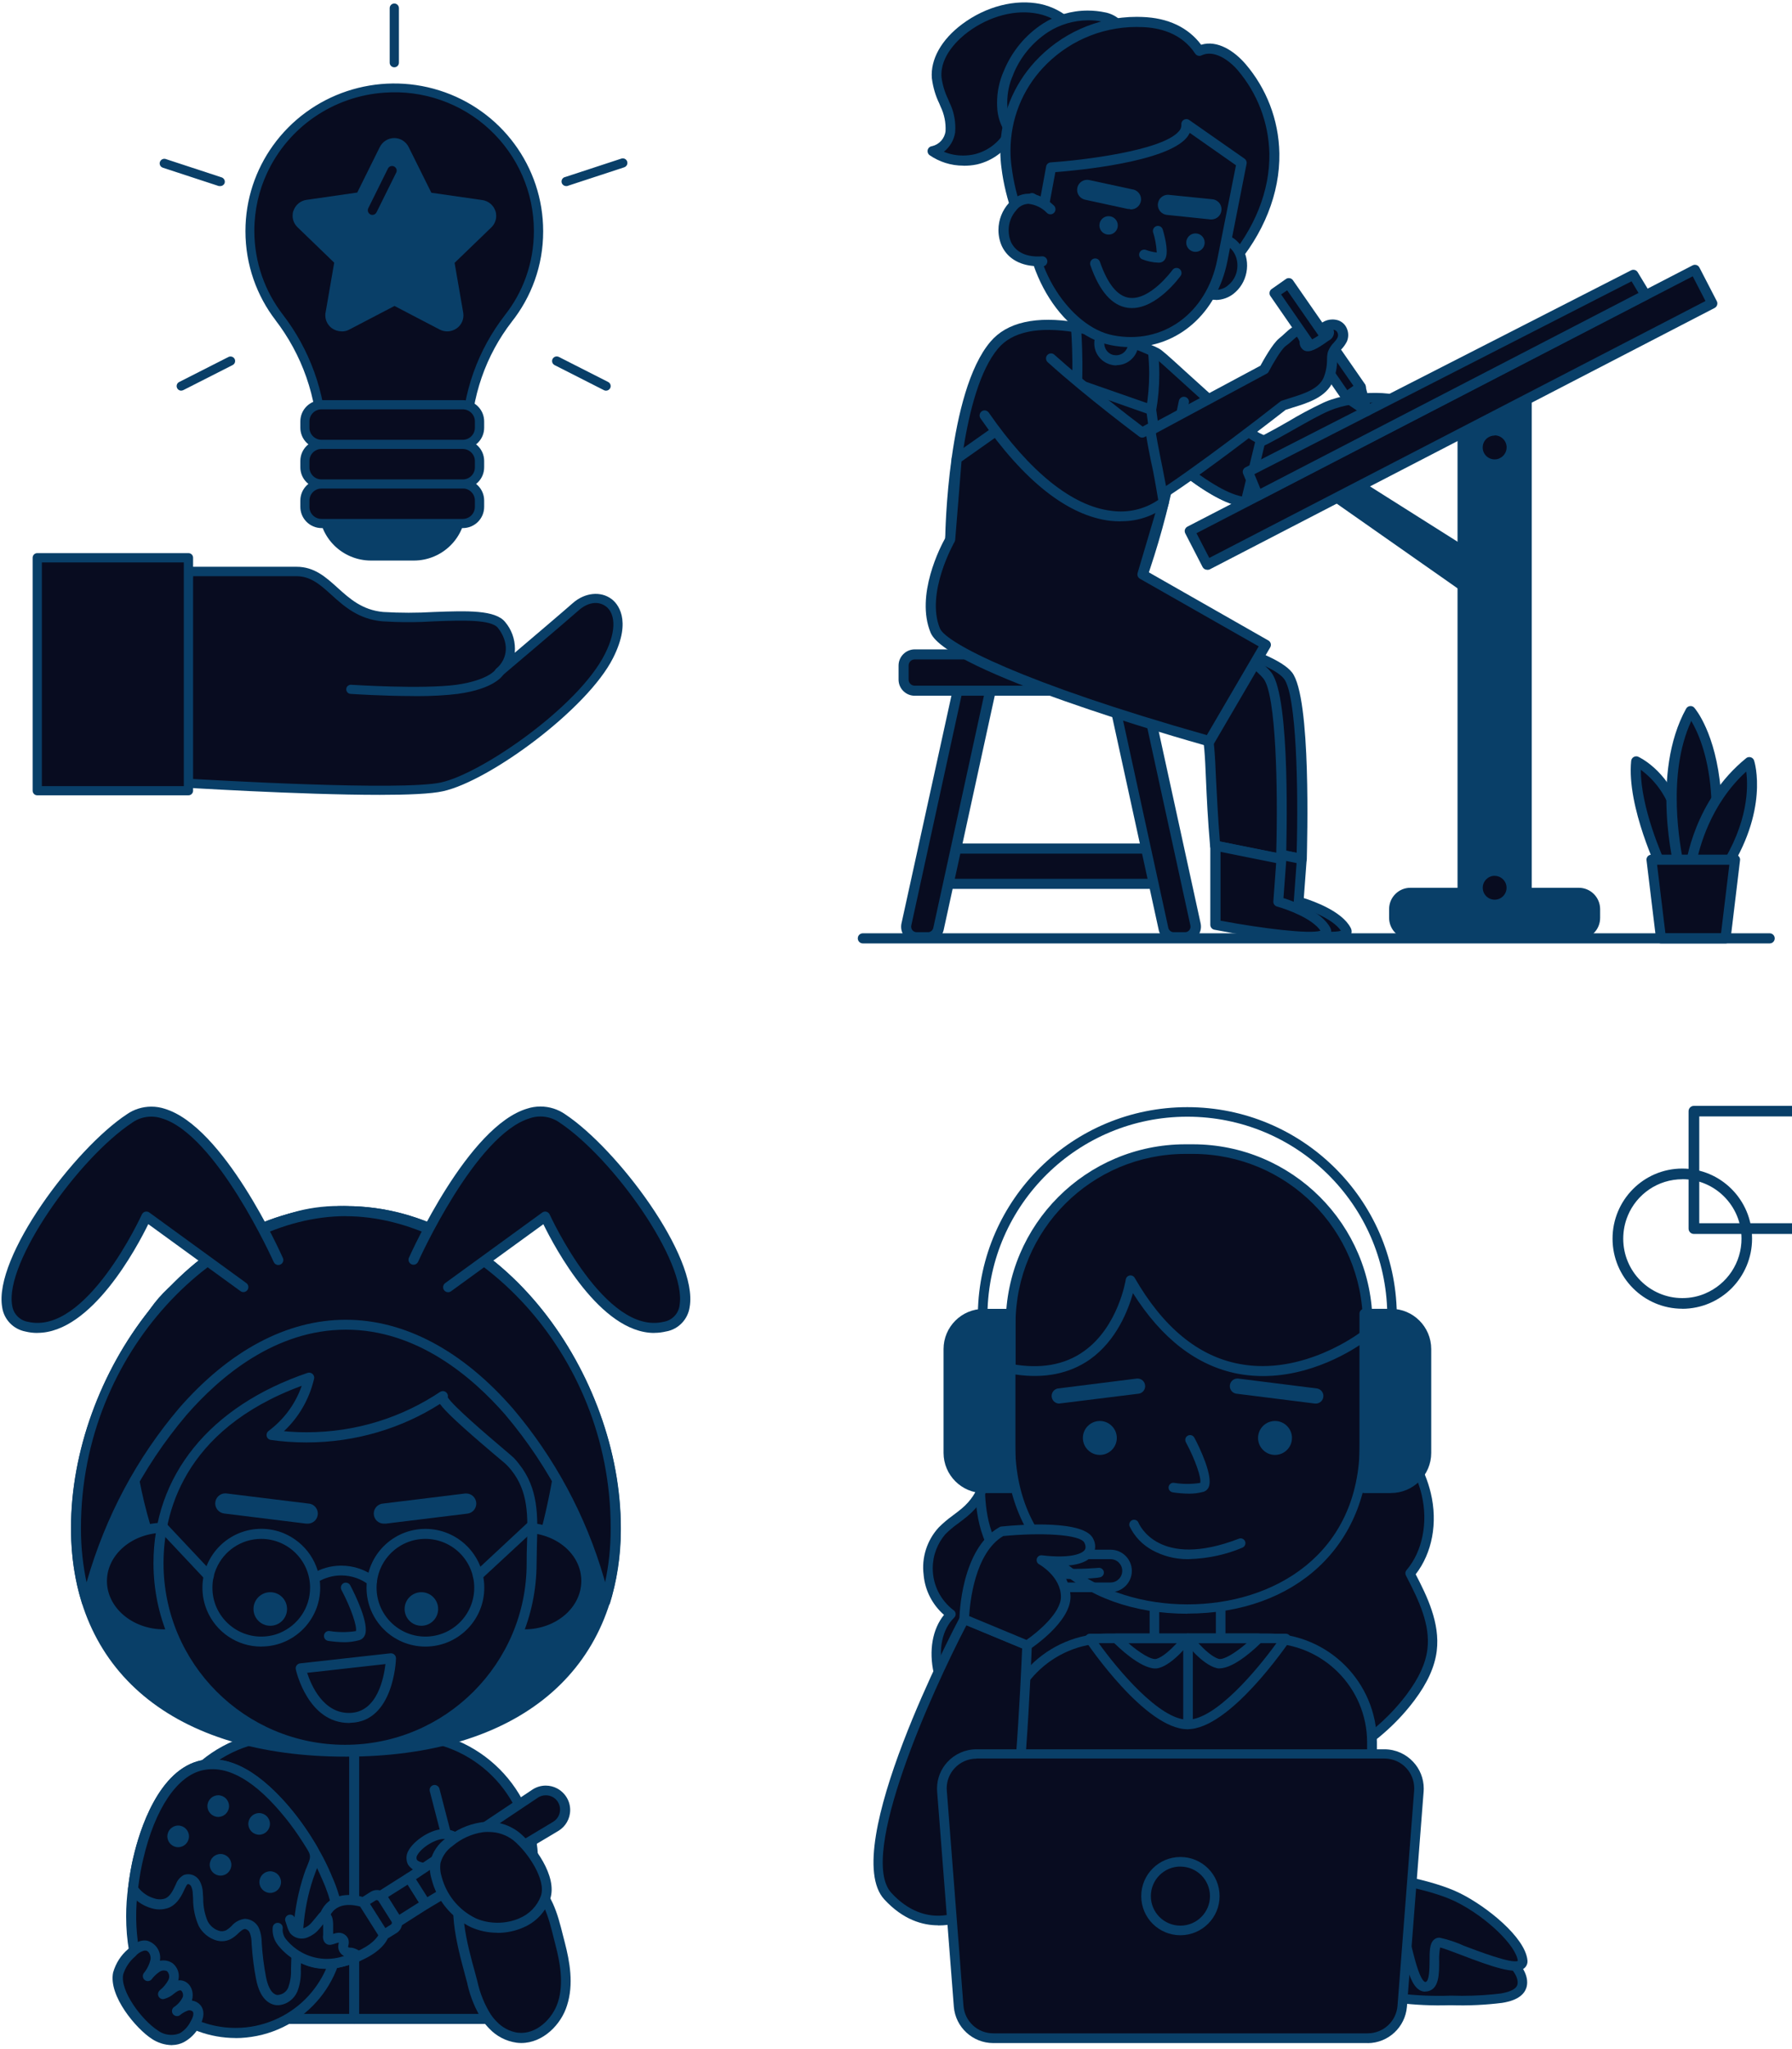 <!-- Generated by IcoMoon.io -->
<svg version="1.1" xmlns="http://www.w3.org/2000/svg" width="28" height="32" viewBox="0 0 28 32">
<title>illustration-hero-left</title>
<path fill="#080c20" d="M19.305 13.207c-0.089-1.044-0.046-1.554-0.157-1.899-0.256-0.205-1.208-0.756-2.005-1.178-0.143-0.077-0.249-0.205-0.297-0.359l-0.001-0.004c-0.017-0.054-0.027-0.115-0.027-0.179 0-0.106 0.027-0.205 0.074-0.292l-0.002 0.003c0.157-0.299 0.359-0.030 0.659 0.129 0.949 0.506 2.314 0.789 2.576 1.123 0.296 0.376 0.214 2.865 0.214 2.865l-1.034-0.209z"></path>
<path fill="#093f68" d="M20.337 13.493c-0.002 0-0.005 0.001-0.008 0.001s-0.006-0-0.008-0.001l0 0-1.031-0.207c-0.034-0.007-0.060-0.036-0.063-0.070l-0-0c-0.037-0.422-0.051-0.758-0.064-1.028-0.016-0.381-0.027-0.637-0.085-0.83-0.285-0.218-1.235-0.764-1.975-1.158-0.337-0.18-0.465-0.599-0.286-0.937 0.035-0.081 0.102-0.143 0.185-0.169l0.002-0.001c0.124-0.031 0.243 0.050 0.381 0.143 0.065 0.044 0.132 0.085 0.201 0.122 0.427 0.227 0.941 0.411 1.4 0.573 0.584 0.207 1.044 0.371 1.202 0.57 0.304 0.388 0.235 2.659 0.231 2.917-0.001 0.023-0.012 0.045-0.030 0.059-0.013 0.010-0.030 0.017-0.048 0.017-0.001 0-0.003-0-0.004-0h0zM19.379 13.141l0.881 0.178c0.028-0.991 0-2.47-0.199-2.721-0.129-0.164-0.616-0.337-1.131-0.52-0.461-0.164-0.984-0.35-1.421-0.582-0.084-0.046-0.153-0.090-0.219-0.137l0.008 0.005c-0.102-0.070-0.199-0.135-0.256-0.121-0.028 0.007-0.057 0.038-0.086 0.091-0.138 0.261-0.039 0.585 0.221 0.725 0.78 0.415 1.747 0.972 2.017 1.188 0.012 0.009 0.021 0.022 0.026 0.037 0.071 0.217 0.083 0.486 0.1 0.895 0.012 0.256 0.025 0.572 0.058 0.963z"></path>
<path fill="#080c20" d="M19.305 13.207v1.235s1.874 0.36 1.726 0.079c-0.148-0.281-0.742-0.44-0.742-0.44l0.049-0.669-1.033-0.205z"></path>
<path fill="#093f68" d="M20.723 14.704c-0.263 0-0.701-0.045-1.43-0.185-0.036-0.007-0.064-0.039-0.064-0.077 0-0.001 0-0.001 0-0.002v0-1.234c-0-0.024 0.011-0.046 0.029-0.061s0.042-0.020 0.065-0.016l1.031 0.207c0.039 0.008 0.066 0.044 0.063 0.083l-0.045 0.606c0.163 0.051 0.594 0.208 0.729 0.459 0.011 0.018 0.018 0.040 0.018 0.064 0 0.027-0.009 0.052-0.024 0.073l0-0c-0.031 0.043-0.122 0.081-0.373 0.081zM19.39 14.378c0.657 0.123 1.394 0.212 1.562 0.157-0.129-0.193-0.53-0.337-0.679-0.378-0.034-0.009-0.058-0.040-0.058-0.076 0-0.001 0-0.002 0-0.003v0l0.044-0.6-0.869-0.175v1.074z"></path>
<path fill="#080c20" d="M18.313 5.798s0.956 1.223 1.187 1.178c0.231-0.045 0.896-0.488 1.245-0.635 0.559-0.236 1.441-0.123 1.201 0.079s-0.173 0.016-0.173 0.016c-1.3 0.857-2.196 1.414-2.309 1.404-0.562-0.029-1.614-1.079-1.614-1.079l0.463-0.963z"></path>
<path fill="#093f68" d="M19.468 7.918h-0.008c-0.585-0.031-1.622-1.059-1.666-1.1-0.014-0.014-0.023-0.034-0.023-0.056 0-0.013 0.003-0.025 0.008-0.035l-0 0 0.463-0.961c0.013-0.026 0.040-0.044 0.071-0.044 0.025 0 0.047 0.012 0.062 0.030l0 0c0.433 0.554 0.981 1.151 1.111 1.151 0.115-0.022 0.398-0.181 0.647-0.323 0.156-0.095 0.346-0.197 0.542-0.29l0.039-0.017c0.454-0.19 1.212-0.181 1.333 0.016 0.012 0.020 0.019 0.045 0.019 0.071 0 0.051-0.028 0.096-0.069 0.121l-0.001 0c-0.11 0.090-0.197 0.141-0.267 0.091l-0.009-0.007c-1.975 1.297-2.192 1.352-2.253 1.352zM17.945 6.74c0.195 0.189 1.057 0.994 1.524 1.021 0.041-0.006 0.341-0.125 2.26-1.392 0.028-0.020 0.065-0.020 0.093 0 0.008 0.008 0.015 0.016 0.021 0.026 0.014-0.010 0.031-0.024 0.053-0.041-0.11-0.069-0.682-0.125-1.123 0.060-0.147 0.062-0.358 0.182-0.563 0.298-0.285 0.161-0.555 0.314-0.698 0.341-0.078 0.015-0.356-0.066-1.184-1.11l-0.382 0.796z"></path>
<path fill="#080c20" d="M14.668 13.256h3.462v0.545h-3.462z"></path>
<path fill="#093f68" d="M18.13 13.881h-3.462c-0.043-0-0.078-0.035-0.078-0.079 0-0 0-0 0-0v0-0.55c0-0.043 0.035-0.079 0.078-0.079h3.462c0.043 0 0.078 0.035 0.078 0.079v0.55c0 0.043-0.035 0.079-0.078 0.079zM14.747 13.724h3.305v-0.393h-3.305v0.393z"></path>
<path fill="#080c20" d="M14.5 14.637h-0.176c-0.091-0-0.165-0.074-0.165-0.165 0-0.013 0.001-0.025 0.004-0.037l-0 0.001 0.863-3.932h0.514l-0.875 4.006c-0.018 0.074-0.084 0.128-0.162 0.128-0.001 0-0.002 0-0.003-0h0z"></path>
<path fill="#093f68" d="M14.5 14.715h-0.176c-0.074 0-0.144-0.033-0.19-0.091-0.034-0.041-0.054-0.094-0.054-0.152 0-0.019 0.002-0.037 0.006-0.055l-0 0.002 0.863-3.933c0.008-0.036 0.039-0.062 0.077-0.062 0.001 0 0.001 0 0.002 0h0.514c0.043 0 0.078 0.035 0.078 0.079 0 0.006-0.001 0.012-0.002 0.018l0-0.001-0.874 4.006c-0.026 0.109-0.122 0.189-0.238 0.189-0.002 0-0.004-0-0.006-0h0zM15.085 10.582l-0.846 3.871c-0.001 0.006-0.002 0.012-0.002 0.019 0 0.048 0.039 0.086 0.086 0.086 0 0 0 0 0 0h0.176c0 0 0 0 0 0 0.041 0 0.076-0.029 0.084-0.068l0-0.001 0.853-3.908h-0.353z"></path>
<path fill="#080c20" d="M18.341 14.637h0.175c0.091-0 0.165-0.074 0.165-0.166 0-0.012-0.001-0.025-0.004-0.036l0 0.001-0.856-3.932h-0.518l0.875 4.006c0.018 0.074 0.084 0.127 0.162 0.127 0 0 0 0 0.001 0h-0z"></path>
<path fill="#093f68" d="M18.515 14.715h-0.175c-0.115-0.002-0.21-0.082-0.235-0.19l-0-0.002-0.875-4.006c-0.001-0.005-0.002-0.011-0.002-0.017 0-0.043 0.035-0.078 0.078-0.079h0.515c0 0 0.001-0 0.002-0 0.038 0 0.069 0.026 0.077 0.062l0 0.001 0.859 3.933c0.004 0.016 0.006 0.034 0.006 0.053 0 0.058-0.020 0.11-0.053 0.152l0-0.001c-0.044 0.056-0.112 0.091-0.188 0.092h-0l-0.008 0.002zM17.402 10.582l0.853 3.908c0.009 0.039 0.044 0.068 0.085 0.068 0 0 0 0 0 0h0.175c0 0 0 0 0.001 0 0.048 0 0.086-0.039 0.086-0.086 0-0.007-0.001-0.013-0.002-0.020l0 0.001-0.845-3.871h-0.353z"></path>
<path fill="#080c20" d="M14.273 10.22h3.585c0.085 0 0.154 0.069 0.154 0.154v0.258c0 0.085-0.069 0.154-0.154 0.154h-3.585c-0.085 0-0.154-0.069-0.154-0.154v-0.258c0-0.085 0.069-0.154 0.154-0.154z"></path>
<path fill="#093f68" d="M17.839 10.865h-3.547c-0.139-0-0.252-0.113-0.252-0.252 0-0 0-0 0-0v0-0.219c0-0.139 0.113-0.252 0.252-0.253h3.547c0.139 0.001 0.252 0.114 0.252 0.253 0 0 0 0 0 0v0 0.219c0 0.067-0.026 0.131-0.074 0.178-0.046 0.046-0.108 0.074-0.178 0.074v0zM14.292 10.298c-0.053 0-0.095 0.043-0.095 0.096 0 0 0 0 0 0v0 0.219c0 0.053 0.043 0.095 0.095 0.095h3.547c0.052 0 0.095-0.043 0.095-0.095v-0.219c0-0.053-0.042-0.095-0.095-0.096h-3.547z"></path>
<path fill="#080c20" d="M18.989 13.207c-0.090-1.044-0.046-1.554-0.157-1.899-0.256-0.205-1.208-0.756-2.005-1.178-0.296-0.161-0.407-0.53-0.249-0.828s0.526-0.412 0.825-0.257c0.95 0.505 2.144 1.172 2.406 1.506 0.296 0.376 0.214 2.865 0.214 2.865l-1.034-0.209z"></path>
<path fill="#093f68" d="M20.017 13.493c-0.002 0-0.005 0.001-0.008 0.001s-0.006-0-0.008-0.001l0 0-1.031-0.207c-0.034-0.007-0.059-0.036-0.062-0.070l-0-0c-0.037-0.422-0.052-0.758-0.064-1.028-0.016-0.381-0.027-0.637-0.085-0.83-0.285-0.218-1.235-0.764-1.975-1.158-0.337-0.18-0.465-0.599-0.286-0.937 0.18-0.337 0.598-0.465 0.936-0.287 1.423 0.757 2.218 1.257 2.431 1.527 0.304 0.388 0.235 2.659 0.23 2.917 0 0.043-0.035 0.079-0.078 0.079l0.001-0.005zM19.059 13.141l0.882 0.178c0.028-0.991 0-2.47-0.199-2.721s-0.998-0.749-2.382-1.485c-0.073-0.039-0.159-0.063-0.251-0.063-0.105 0-0.203 0.030-0.286 0.083l0.002-0.001c-0.152 0.096-0.251 0.264-0.251 0.454 0 0.007 0 0.013 0 0.020l-0-0.001c0.007 0.196 0.119 0.365 0.281 0.453l0.003 0.001c0.78 0.415 1.747 0.972 2.017 1.188 0.012 0.009 0.021 0.022 0.026 0.037 0.071 0.217 0.082 0.486 0.1 0.895 0.014 0.256 0.028 0.572 0.060 0.963h-0.003z"></path>
<path fill="#080c20" d="M19.704 6.86c-0.353-0.137-1.515-1.292-1.631-1.348l-0.055-0.026c-0.345-0.158-0.748-0.288-1.168-0.369l-0.034-0.005c-0.487-0.079-0.995-0.056-1.278 0.277-0.658 0.775-0.689 3.036-0.689 3.036l3.003 0.55c0.177-0.491 0.34-1.090 0.458-1.704l0.013-0.079c0.352 0.295 0.824 0.635 1.14 0.651l0.24-0.982z"></path>
<path fill="#093f68" d="M17.85 9.050h-0.014l-3.003-0.55c-0.037-0.007-0.064-0.039-0.064-0.077 0-0 0-0.001 0-0.001v0c0-0.093 0.038-2.298 0.706-3.085 0.259-0.306 0.713-0.408 1.35-0.303 0.461 0.087 0.871 0.219 1.256 0.394l-0.034-0.014c0.038 0.016 0.058 0.027 0.058 0.027 0.044 0.021 0.146 0.112 0.424 0.366 0.392 0.356 0.98 0.894 1.199 0.979 0.037 0.014 0.057 0.054 0.048 0.092l-0.235 0.979c-0.009 0.035-0.040 0.060-0.076 0.060-0.001 0-0.002 0-0.002-0h0c-0.254-0.013-0.619-0.21-1.083-0.584-0.134 0.656-0.29 1.214-0.481 1.755l0.028-0.091c-0.011 0.031-0.040 0.053-0.074 0.053-0 0-0.001 0-0.001 0h0zM14.927 8.359l2.871 0.523c0.167-0.468 0.322-1.041 0.436-1.629l0.012-0.078c0.006-0.037 0.039-0.065 0.077-0.065 0.020 0 0.038 0.007 0.051 0.019l-0-0c0.433 0.361 0.794 0.58 1.031 0.624l0.206-0.849c-0.273-0.147-0.796-0.624-1.186-0.979-0.173-0.157-0.353-0.322-0.388-0.342l-0.052-0.024c-0.34-0.157-0.737-0.284-1.15-0.364l-0.033-0.005c-0.579-0.095-0.984-0.011-1.205 0.25-0.571 0.672-0.657 2.543-0.669 2.919z"></path>
<path fill="#093f68" d="M18.34 7.101h-0.016c-0.036-0.008-0.063-0.039-0.063-0.077 0-0.006 0.001-0.011 0.002-0.016l-0 0 0.157-0.748c0.008-0.037 0.040-0.064 0.078-0.064 0.044 0 0.080 0.036 0.080 0.080 0 0.006-0.001 0.011-0.002 0.016l0-0.001-0.157 0.749c-0.008 0.037-0.042 0.063-0.080 0.061zM16.765 6.566c-0.007 0.001-0.014 0.001-0.021 0-0.034-0.009-0.058-0.040-0.058-0.076 0-0.007 0.001-0.015 0.003-0.021l-0 0.001c0.116-0.422 0.047-1.335 0.046-1.348-0-0.003-0.001-0.007-0.001-0.010 0-0.043 0.035-0.079 0.079-0.079s0.078 0.034 0.079 0.077v0c0 0.039 0.072 0.954-0.052 1.401-0.010 0.032-0.040 0.055-0.075 0.055-0 0-0 0-0 0h0zM17.85 6.995c-0.010-0-0.020-0.002-0.029-0.006l0.001 0c-0.030-0.012-0.051-0.040-0.051-0.073 0-0.010 0.002-0.020 0.005-0.028l-0 0.001c0.114-0.313 0.18-0.675 0.18-1.052 0-0.119-0.007-0.237-0.019-0.353l0.001 0.014c-0-0.003-0.001-0.007-0.001-0.011 0-0.043 0.035-0.078 0.078-0.078 0.040 0 0.072 0.029 0.078 0.067l0 0c0.013 0.11 0.021 0.238 0.021 0.367 0 0.395-0.070 0.773-0.198 1.123l0.007-0.023c-0.011 0.031-0.040 0.051-0.073 0.051z"></path>
<path fill="#080c20" d="M16.235 0.136c-0.403-0.084-0.831 0.057-1.157 0.299-0.253 0.189-0.471 0.471-0.443 0.777 0.021 0.145 0.064 0.285 0.128 0.416 0.054 0.107 0.086 0.234 0.086 0.368 0 0.020-0.001 0.040-0.002 0.059l0-0.003c-0.017 0.153-0.131 0.275-0.278 0.304l-0.002 0c0.136 0.093 0.304 0.149 0.485 0.149 0.065 0 0.127-0.007 0.188-0.021l-0.006 0.001c0.232-0.054 0.423-0.201 0.536-0.397l0.002-0.004c0.026-0.071 0.073-0.13 0.133-0.17l0.001-0.001c0.032-0.013 0.066-0.021 0.101-0.023 0.258-0.021 0.491-0.114 0.683-0.258l-0.003 0.002c0.587-0.48 0.247-1.353-0.451-1.501z"></path>
<path fill="#093f68" d="M15.051 2.587c-0.196-0-0.377-0.061-0.527-0.164l0.003 0.002c-0.021-0.014-0.034-0.038-0.034-0.065 0-0.007 0.001-0.013 0.002-0.019l-0 0.001c0.008-0.032 0.034-0.055 0.067-0.059 0.113-0.026 0.198-0.119 0.212-0.234l0-0.001c0.007-0.133-0.020-0.265-0.078-0.384l-0.021-0.051c-0.056-0.114-0.096-0.247-0.114-0.386l-0.001-0.006c-0.023-0.295 0.15-0.603 0.475-0.845 0.373-0.278 0.829-0.393 1.22-0.314 0.385 0.082 0.685 0.371 0.783 0.743l0.002 0.007c0.017 0.064 0.027 0.137 0.027 0.213 0 0.272-0.126 0.514-0.323 0.672l-0.002 0.001c-0.2 0.153-0.448 0.253-0.718 0.274l-0.005 0c-0.029 0.001-0.055 0.007-0.080 0.016l0.002-0.001c-0.036 0.029-0.064 0.068-0.078 0.112l-0 0.002-0.015 0.028c-0.125 0.221-0.334 0.381-0.583 0.439l-0.006 0.001c-0.068 0.014-0.136 0.020-0.205 0.019zM14.748 2.37c0.089 0.038 0.192 0.059 0.301 0.059 0.060 0 0.119-0.007 0.175-0.019l-0.005 0.001c0.21-0.049 0.383-0.181 0.484-0.358l0.002-0.004 0.013-0.026c0.032-0.076 0.086-0.138 0.155-0.178l0.002-0.001c0.035-0.015 0.076-0.026 0.119-0.029l0.001-0c0.244-0.017 0.465-0.103 0.647-0.238l-0.003 0.002c0.164-0.129 0.268-0.327 0.268-0.55 0-0.063-0.008-0.124-0.024-0.182l0.001 0.005c-0.082-0.322-0.338-0.569-0.66-0.636l-0.006-0.001c-0.347-0.072-0.756 0.034-1.094 0.285-0.133 0.099-0.439 0.366-0.413 0.707 0.016 0.119 0.051 0.235 0.104 0.343l0.021 0.052c0.058 0.116 0.091 0.252 0.091 0.397 0 0.024-0.001 0.048-0.003 0.072l0-0.003c-0.019 0.124-0.084 0.229-0.176 0.302l-0.001 0.001z"></path>
<path fill="#080c20" d="M17.246 0.265c-0.075-0.016-0.16-0.025-0.248-0.025-0.243 0-0.47 0.071-0.661 0.192l0.005-0.003c-0.264 0.172-0.468 0.417-0.585 0.706l-0.004 0.010c-0.061 0.136-0.096 0.295-0.096 0.462 0 0.031 0.001 0.062 0.004 0.092l-0-0.004c0.016 0.188 0.107 0.362 0.252 0.483 0.042 0.038 0.096 0.062 0.156 0.065l0.001 0c0.042-0.003 0.080-0.014 0.115-0.031l-0.002 0.001c0.548-0.238 0.992-0.628 1.291-1.117l0.007-0.012c0.178-0.298 0.161-0.73-0.235-0.818z"></path>
<path fill="#093f68" d="M16.067 2.324c-0.078-0.002-0.148-0.032-0.203-0.079l0 0c-0.158-0.132-0.262-0.322-0.281-0.537l-0-0.003c-0.002-0.029-0.004-0.063-0.004-0.097 0-0.177 0.037-0.345 0.104-0.497l-0.003 0.008c0.127-0.315 0.342-0.573 0.614-0.749l0.006-0.004c0.197-0.126 0.437-0.201 0.695-0.201 0.094 0 0.186 0.010 0.275 0.029l-0.009-0.002c0.163 0.030 0.295 0.137 0.359 0.282l0.001 0.003c0.027 0.073 0.042 0.158 0.042 0.246 0 0.151-0.045 0.291-0.122 0.408l0.002-0.003c-0.314 0.516-0.77 0.917-1.315 1.154l-0.019 0.007c-0.041 0.020-0.090 0.034-0.141 0.037l-0.001 0-0.002-0.003zM17.001 0.317c-0.229 0.002-0.442 0.068-0.622 0.182l0.005-0.003c-0.25 0.162-0.443 0.395-0.553 0.669l-0.003 0.010c-0.057 0.126-0.090 0.274-0.090 0.429 0 0.029 0.001 0.058 0.003 0.086l-0-0.004c0.014 0.174 0.096 0.327 0.22 0.432l0.001 0.001c0.028 0.026 0.066 0.044 0.107 0.048l0.001 0c0.029-0.003 0.057-0.012 0.083-0.025 0.533-0.231 0.965-0.611 1.254-1.088l0.007-0.012c0.060-0.091 0.096-0.202 0.096-0.322 0-0.067-0.011-0.131-0.032-0.19l0.001 0.004c-0.045-0.101-0.137-0.175-0.247-0.194l-0.002-0c-0.066-0.015-0.141-0.023-0.219-0.023-0.003 0-0.007 0-0.010 0h0z"></path>
<path fill="#080c20" d="M17.843 0.343c0.362 0.012 0.692 0.141 0.894 0.451 0.235-0.112 0.5 0.064 0.667 0.26 0.305 0.36 0.495 0.827 0.506 1.338l0 0.002c0.011 0.642-0.274 1.265-0.696 1.748-0.223 0.262-0.495 0.475-0.803 0.627l-0.015 0.006c-0.205 0.1-0.446 0.159-0.701 0.159-0.113 0-0.223-0.011-0.329-0.033l0.011 0.002c-0.96-0.213-1.545-1.395-1.655-2.291-0.151-1.261 0.856-2.309 2.121-2.268z"></path>
<path fill="#093f68" d="M17.687 5.014c-0.001 0-0.002 0-0.003 0-0.113 0-0.224-0.013-0.33-0.037l0.010 0.002c-0.953-0.211-1.595-1.372-1.716-2.356-0.011-0.081-0.018-0.174-0.018-0.269 0-0.538 0.207-1.029 0.545-1.395l-0.001 0.001c0.396-0.429 0.962-0.697 1.59-0.697 0.029 0 0.058 0.001 0.087 0.002l-0.004-0c0.402 0.013 0.718 0.163 0.921 0.434 0.256-0.079 0.523 0.101 0.697 0.305 0.318 0.373 0.515 0.858 0.525 1.388l0 0.002c0.011 0.622-0.244 1.261-0.716 1.8-0.23 0.272-0.512 0.492-0.83 0.648l-0.015 0.007c-0.217 0.103-0.472 0.163-0.741 0.165h-0.001zM17.774 0.421c-0.004-0-0.009-0-0.013-0-0.581 0-1.105 0.248-1.47 0.644l-0.001 0.001c-0.311 0.337-0.501 0.789-0.501 1.285 0 0.088 0.006 0.175 0.018 0.261l-0.001-0.010c0.114 0.932 0.711 2.028 1.594 2.223 0.090 0.019 0.194 0.029 0.3 0.029 0.242 0 0.471-0.056 0.675-0.155l-0.009 0.004c0.312-0.153 0.576-0.359 0.788-0.61l0.003-0.003c0.446-0.51 0.687-1.111 0.677-1.694-0.012-0.494-0.194-0.944-0.49-1.294l0.003 0.003c-0.143-0.169-0.38-0.333-0.573-0.24-0.010 0.005-0.021 0.008-0.034 0.008-0.027 0-0.051-0.014-0.065-0.035l-0-0c-0.216-0.328-0.571-0.407-0.831-0.415l-0.067-0.001z"></path>
<path fill="#080c20" d="M17.271 5.059l0.439 0.087c0.022 0.004 0.036 0.025 0.032 0.047l-0.044 0.221c-0.025 0.123-0.132 0.214-0.26 0.214-0.018 0-0.036-0.002-0.053-0.005l0.002 0c-0.123-0.025-0.214-0.132-0.214-0.26 0-0.018 0.002-0.036 0.005-0.053l-0 0.002 0.044-0.221c0.004-0.019 0.020-0.032 0.039-0.032 0.003 0 0.005 0 0.008 0.001l-0-0 0.002 0z"></path>
<path fill="#093f68" d="M17.442 5.706c-0.001 0-0.003 0-0.004 0-0.022 0-0.044-0.002-0.065-0.007l0.002 0c-0.159-0.032-0.277-0.171-0.277-0.337 0-0.023 0.002-0.046 0.007-0.068l-0 0.002 0.044-0.221c0.005-0.032 0.023-0.061 0.050-0.079s0.058-0.024 0.089-0.018l0.442 0.088c0.032 0.005 0.061 0.023 0.078 0.050s0.024 0.058 0.018 0.089l-0.044 0.221c-0.032 0.159-0.17 0.276-0.336 0.277h-0l-0.003 0.003zM17.294 5.143l-0.036 0.183c-0.009 0.049 0.001 0.099 0.028 0.141 0.027 0.040 0.069 0.069 0.117 0.078l0.001 0c0.011 0.002 0.023 0.003 0.036 0.003 0.039 0 0.075-0.012 0.105-0.032l-0.001 0c0.040-0.027 0.069-0.069 0.078-0.117l0-0.001 0.036-0.184-0.365-0.071z"></path>
<path fill="#080c20" d="M19.097 3.726c0.215 0.042 0.351 0.272 0.303 0.513s-0.261 0.402-0.476 0.359c-0.215-0.043-0.351-0.272-0.303-0.513s0.261-0.402 0.476-0.359z"></path>
<path fill="#093f68" d="M18.998 4.683c-0.030-0-0.060-0.003-0.088-0.009l0.003 0c-0.132-0.026-0.241-0.106-0.306-0.216l-0.001-0.002c-0.046-0.080-0.073-0.175-0.073-0.277 0-0.179 0.083-0.338 0.213-0.44l0.001-0.001c0.076-0.060 0.173-0.096 0.278-0.096 0.030 0 0.060 0.003 0.088 0.009l-0.003-0c0.257 0.051 0.421 0.323 0.365 0.606-0.027 0.136-0.1 0.252-0.203 0.332l-0.001 0.001c-0.075 0.058-0.17 0.093-0.273 0.095h-0zM19.030 3.798c-0.066 0.001-0.131 0.023-0.183 0.064-0.093 0.075-0.153 0.189-0.153 0.316 0 0.072 0.019 0.141 0.053 0.199l-0.001-0.002c0.050 0.091 0.145 0.151 0.254 0.151 0.069 0 0.133-0.024 0.183-0.065l-0.001 0c0.074-0.057 0.126-0.139 0.145-0.233l0-0.003c0.039-0.198-0.070-0.386-0.241-0.42-0.017-0.005-0.037-0.007-0.058-0.008h0.003z"></path>
<path fill="#080c20" d="M17.368 5.313c-0.854-0.17-1.412-1.377-1.245-2.22l0.188 0.118 0.111-0.598s2.156-0.145 2.118-0.671l0.863 0.603-0.3 1.524c-0.173 0.842-0.879 1.412-1.734 1.243z"></path>
<path fill="#093f68" d="M17.669 5.421c-0.111-0-0.22-0.012-0.324-0.033l0.011 0.002c-0.898-0.178-1.478-1.441-1.307-2.312 0.005-0.025 0.022-0.047 0.045-0.057s0.051-0.008 0.073 0.006l0.090 0.057 0.089-0.484c0.006-0.036 0.036-0.062 0.072-0.064 0.471-0.031 1.738-0.179 2.001-0.485 0.025-0.025 0.040-0.058 0.040-0.096 0-0.002-0-0.004-0-0.006v0c-0-0.003-0.001-0.007-0.001-0.010 0-0.043 0.035-0.079 0.079-0.079 0.017 0 0.033 0.005 0.046 0.015l-0-0 0.863 0.603c0.025 0.018 0.038 0.048 0.032 0.079l-0.3 1.523c-0.165 0.82-0.773 1.342-1.508 1.342zM17.384 5.235c0.784 0.157 1.47-0.342 1.635-1.178l0.293-1.476-0.722-0.506c-0.015 0.030-0.032 0.056-0.051 0.079l0-0.001c-0.328 0.381-1.706 0.509-2.049 0.535l-0.1 0.538c-0.005 0.026-0.022 0.047-0.045 0.057l-0 0c-0.024 0.011-0.051 0.009-0.073-0.005l-0.088-0.055c-0.118 0.929 0.549 1.885 1.202 2.012l-0.002-0.002z"></path>
<path fill="#093f68" d="M17.35 3.379c0.078 0.015 0.128 0.091 0.113 0.169s-0.091 0.129-0.169 0.113c-0.078-0.015-0.128-0.091-0.113-0.169s0.091-0.129 0.169-0.113z"></path>
<path fill="#093f68" d="M18.823 3.789c0 0.079-0.064 0.144-0.144 0.144s-0.144-0.064-0.144-0.144c0-0.079 0.064-0.144 0.144-0.144s0.144 0.064 0.144 0.144z"></path>
<path fill="#093f68" d="M18.096 4.102c-0.090-0.004-0.174-0.023-0.252-0.054l0.005 0.002c-0.030-0.012-0.050-0.040-0.050-0.073 0-0.043 0.035-0.079 0.079-0.079 0.010 0 0.020 0.002 0.029 0.005l-0.001-0c0.049 0.019 0.106 0.033 0.165 0.040l0.003 0c-0.006-0.114-0.026-0.221-0.059-0.323l0.002 0.009c-0.002-0.007-0.003-0.014-0.003-0.022 0-0.043 0.035-0.079 0.079-0.079 0.006 0 0.013 0.001 0.019 0.002l-0.001-0c0.027 0.006 0.049 0.027 0.057 0.054 0.049 0.166 0.093 0.382 0.032 0.471-0.019 0.027-0.050 0.046-0.085 0.047h-0l-0.019-0.001zM17.655 3.263c-0.005 0.001-0.011 0.001-0.017 0.001s-0.012-0-0.018-0.001l0.001 0-0.67-0.145c-0.070-0.017-0.121-0.079-0.121-0.153 0-0.087 0.070-0.157 0.157-0.157 0.011 0 0.021 0.001 0.031 0.003l-0.001-0 0.671 0.145c0.080 0.009 0.141 0.076 0.141 0.157 0 0.006-0 0.012-0.001 0.017l0-0.001c-0.009 0.080-0.076 0.141-0.157 0.141-0.006 0-0.011-0-0.017-0.001l0.001 0v-0.007zM18.931 3.427h-0.016l-0.682-0.071c-0.080-0.008-0.142-0.075-0.142-0.157 0-0.006 0-0.011 0.001-0.016l-0 0.001c0.008-0.080 0.075-0.142 0.157-0.142 0.006 0 0.011 0 0.016 0.001l-0.001-0 0.682 0.069c0.079 0.009 0.14 0.075 0.14 0.156 0 0.006-0 0.012-0.001 0.017l0-0.001c-0.007 0.080-0.074 0.142-0.155 0.143h-0z"></path>
<path fill="#080c20" d="M16.41 3.262s-0.321-0.331-0.587-0.038c-0.266 0.293-0.184 0.896 0.464 0.853z"></path>
<path fill="#093f68" d="M16.223 4.157c-0.267 0-0.471-0.111-0.567-0.309-0.035-0.075-0.055-0.164-0.055-0.256 0-0.162 0.062-0.31 0.163-0.422l-0 0.001c0.073-0.087 0.18-0.143 0.3-0.146h0.001c0.214-0.005 0.392 0.176 0.401 0.184 0.016 0.014 0.026 0.035 0.026 0.059 0 0.037-0.026 0.068-0.061 0.077l-0.001 0c-0.005 0.001-0.011 0.002-0.017 0.002-0.024 0-0.046-0.011-0.060-0.028l-0-0c-0.074-0.075-0.174-0.124-0.284-0.136l-0.002-0c-0.076 0.004-0.143 0.041-0.186 0.097l-0 0.001c-0.075 0.083-0.121 0.194-0.121 0.316 0 0.068 0.014 0.132 0.040 0.191l-0.001-0.003c0.078 0.157 0.246 0.236 0.482 0.218 0.002-0 0.003-0 0.005-0 0.043 0 0.079 0.035 0.079 0.079 0 0.042-0.032 0.076-0.073 0.079h-0.067zM17.685 4.811c-0.023 0-0.046-0.002-0.068-0.005-0.245-0.036-0.44-0.26-0.58-0.665-0.003-0.008-0.004-0.017-0.004-0.026 0-0.043 0.035-0.079 0.079-0.079 0.005 0 0.010 0 0.015 0.001l-0-0c0.028 0.005 0.050 0.025 0.059 0.051 0.12 0.346 0.272 0.535 0.455 0.562 0.328 0.048 0.674-0.428 0.678-0.433 0.014-0.020 0.038-0.033 0.064-0.033 0.043 0 0.078 0.035 0.078 0.079 0 0.017-0.005 0.033-0.015 0.046l0-0c-0.016 0.022-0.365 0.502-0.76 0.502z"></path>
<path fill="#080c20" d="M17.85 8.972l0.335-1.132-0.196-1.441-1.306-0.456-1.734 1.221-0.102 1.261s-0.479 0.829-0.235 1.422c0.244 0.593 4.279 1.728 4.279 1.728l0.882-1.507-1.922-1.096z"></path>
<path fill="#093f68" d="M18.894 11.653c-0.003 0.001-0.007 0.001-0.011 0.001s-0.007-0-0.011-0.001l0 0c-0.416-0.117-4.078-1.162-4.331-1.772-0.242-0.584 0.157-1.353 0.228-1.477l0.101-1.244c0.002-0.023 0.014-0.045 0.033-0.058l1.734-1.221c0.013-0.009 0.028-0.014 0.045-0.014 0.009 0 0.018 0.002 0.026 0.004l-0.001-0 1.306 0.456c0.028 0.010 0.048 0.034 0.052 0.064l0.196 1.441c0.002 0.011 0.002 0.022 0 0.033l-0.314 1.071 1.871 1.066c0.024 0.014 0.040 0.039 0.040 0.068 0 0.015-0.004 0.028-0.011 0.040l0-0-0.881 1.507c-0.014 0.022-0.038 0.036-0.066 0.036-0.003 0-0.006-0-0.009-0.001l0 0zM15.024 7.205l-0.099 1.224c-0.001 0.012-0.005 0.024-0.010 0.033l0-0c-0.005 0.008-0.457 0.803-0.228 1.353 0.092 0.222 1.281 0.848 4.17 1.665l0.81-1.386-1.856-1.056c-0.024-0.014-0.039-0.039-0.039-0.068 0-0.008 0.001-0.016 0.003-0.023l-0 0.001 0.33-1.114-0.188-1.376-1.222-0.43-1.671 1.178zM21.154 7.526l1.954 1.235v0.562l-2.228-1.561z"></path>
<path fill="#093f68" d="M23.108 9.404c-0.016 0-0.032-0.005-0.045-0.014l-2.228-1.561c-0.020-0.014-0.034-0.038-0.034-0.064 0-0.024 0.011-0.045 0.027-0.060l0-0 0.274-0.236c0.014-0.012 0.031-0.019 0.051-0.019 0.016 0 0.030 0.005 0.043 0.013l-0-0 1.954 1.234c0.023 0.014 0.037 0.040 0.037 0.067v0.562c0 0.029-0.016 0.056-0.042 0.070-0.011 0.006-0.024 0.009-0.036 0.009zM21.008 7.755l2.022 1.414v-0.368l-1.869-1.178-0.153 0.133z"></path>
<path fill="#093f68" d="M23.855 14.025h-1.003v-7.588l1.003-0.327z"></path>
<path fill="#093f68" d="M23.855 14.103h-1.003c-0.043-0-0.078-0.035-0.078-0.079 0-0 0-0 0-0v0-7.588c-0.002-0.035 0.020-0.068 0.054-0.079l1.003-0.327c0.007-0.003 0.016-0.004 0.024-0.004 0.043 0 0.078 0.035 0.078 0.078 0 0.001-0 0.003-0 0.004v-0 7.915c0 0.043-0.035 0.079-0.078 0.079zM22.93 13.946h0.846v-7.728l-0.846 0.276v7.453z"></path>
<path fill="#093f68" d="M22.009 13.945h2.689c0.124 0 0.225 0.101 0.225 0.225v0.194c0 0.124-0.101 0.225-0.225 0.225h-2.689c-0.124 0-0.225-0.101-0.225-0.225v-0.194c0-0.124 0.101-0.225 0.225-0.225z"></path>
<path fill="#093f68" d="M24.669 14.667h-2.632c-0.183-0.001-0.332-0.149-0.332-0.333 0-0 0-0 0-0v0-0.138c0-0.183 0.149-0.332 0.332-0.332h2.632c0.183 0 0.332 0.149 0.333 0.332v0.137c0 0 0 0.001 0 0.002 0 0.092-0.037 0.175-0.097 0.235v-0c-0.060 0.061-0.144 0.098-0.236 0.098v0zM22.037 14.022c-0.097 0-0.175 0.078-0.175 0.175 0 0 0 0 0 0v0 0.137c0 0 0 0 0 0 0 0.097 0.078 0.175 0.175 0.176h2.632c0 0 0 0 0 0 0.097 0 0.176-0.079 0.176-0.176 0-0 0-0 0-0v0-0.138c-0-0.097-0.079-0.175-0.175-0.175-0 0-0 0-0 0l-2.632 0.002z"></path>
<path fill="#080c20" d="M23.617 6.988c0 0.146-0.118 0.265-0.264 0.265s-0.264-0.119-0.264-0.265c0-0.146 0.118-0.265 0.264-0.265s0.264 0.119 0.264 0.265z"></path>
<path fill="#093f68" d="M23.353 7.332c-0.19-0-0.343-0.154-0.343-0.344 0-0 0-0 0-0v0c0-0 0-0 0-0 0-0.19 0.154-0.344 0.343-0.344v0c0.19 0 0.344 0.154 0.344 0.344 0 0 0 0 0 0v0c0 0 0 0 0 0 0 0.19-0.154 0.344-0.344 0.344v0zM23.353 6.802c-0.077 0-0.144 0.047-0.172 0.114l-0 0.001c-0.009 0.021-0.014 0.046-0.014 0.071 0 0.052 0.021 0.099 0.055 0.132v0c0.034 0.034 0.080 0.054 0.132 0.054 0.026 0 0.051-0.005 0.073-0.015l-0.001 0c0.068-0.029 0.115-0.095 0.115-0.173 0-0.103-0.084-0.187-0.187-0.187-0 0-0 0-0 0v0z"></path>
<path fill="#080c20" d="M23.617 13.863c0 0.146-0.118 0.265-0.264 0.265s-0.264-0.119-0.264-0.265c0-0.146 0.118-0.265 0.264-0.265s0.264 0.119 0.264 0.265z"></path>
<path fill="#093f68" d="M23.353 14.206c-0.189-0.001-0.342-0.154-0.342-0.343 0-0 0-0.001 0-0.001v0c0-0.189 0.154-0.343 0.343-0.343v0c0.189 0 0.343 0.154 0.343 0.343 0 0 0 0 0 0v0c0 0.091-0.036 0.179-0.101 0.243-0.062 0.062-0.148 0.1-0.242 0.1-0 0-0.001 0-0.001 0h0zM23.353 13.677c-0.102 0.001-0.185 0.084-0.185 0.186 0 0 0 0 0 0.001v-0c0 0.103 0.083 0.186 0.186 0.186 0 0 0 0 0 0v0c0.103-0 0.186-0.083 0.186-0.186 0-0 0-0 0-0v0c-0-0.103-0.084-0.186-0.187-0.186v0z"></path>
<path fill="#080c20" d="M18.589 8.294l7.893-4.083 0.271 0.526-7.893 4.083z"></path>
<path fill="#093f68" d="M18.861 8.898c-0.029 0-0.056-0.016-0.070-0.042l-0.271-0.526c-0.006-0.011-0.009-0.023-0.009-0.037 0-0.008 0.001-0.017 0.004-0.024l-0 0.001c0.006-0.020 0.021-0.036 0.039-0.046l7.895-4.081c0.010-0.005 0.023-0.008 0.035-0.008 0.030 0 0.056 0.017 0.069 0.042l0 0 0.272 0.526c0.010 0.019 0.011 0.040 0.005 0.060s-0.020 0.036-0.038 0.046l-7.892 4.084c-0.009 0.004-0.020 0.006-0.031 0.006-0.003 0-0.005-0-0.008-0l0 0zM18.695 8.327l0.2 0.386 7.753-4.012-0.199-0.386-7.754 4.012z"></path>
<path fill="#080c20" d="M18.989 13.207v1.235s1.874 0.36 1.726 0.079c-0.148-0.281-0.742-0.44-0.742-0.44l0.049-0.669-1.033-0.205z"></path>
<path fill="#093f68" d="M20.404 14.704c-0.263 0-0.701-0.045-1.43-0.185-0.036-0.007-0.063-0.039-0.063-0.077 0-0.001 0-0.001 0-0.002v0-1.234c-0-0.024 0.011-0.046 0.029-0.061s0.042-0.020 0.065-0.016l1.031 0.207c0.039 0.008 0.066 0.044 0.063 0.083l-0.045 0.606c0.163 0.051 0.594 0.208 0.729 0.459 0.025 0.043 0.023 0.096-0.006 0.137-0.028 0.043-0.118 0.081-0.373 0.081zM19.071 14.378c0.657 0.123 1.394 0.212 1.562 0.157-0.129-0.193-0.53-0.337-0.68-0.378-0.035-0.010-0.059-0.042-0.057-0.079l0.044-0.6-0.869-0.175v1.074z"></path>
<path fill="#080c20" d="M19.654 7.742l-0.154-0.373 6.024-3.079 0.19 0.317z"></path>
<path fill="#093f68" d="M19.654 7.82c-0 0-0 0-0.001 0-0.032 0-0.060-0.019-0.072-0.047l-0-0-0.157-0.374c-0.016-0.038 0-0.081 0.036-0.1l6.027-3.078c0.010-0.005 0.023-0.008 0.035-0.008 0.029 0 0.053 0.015 0.067 0.038l0 0 0.19 0.314c0.011 0.018 0.014 0.041 0.008 0.061s-0.020 0.039-0.039 0.049l-6.059 3.135c-0.010 0.006-0.023 0.010-0.036 0.011h-0zM19.6 7.405l0.094 0.228 5.908-3.058-0.109-0.182-5.893 3.012z"></path>
<path fill="#080c20" d="M20.134 4.424l-0.224 0.155 1.123 1.625 0.227-0.157z"></path>
<path fill="#093f68" d="M21.037 6.282c-0.026 0-0.050-0.013-0.064-0.034l-1.123-1.625c-0.009-0.013-0.014-0.028-0.014-0.045 0-0.027 0.013-0.050 0.033-0.064l0-0 0.224-0.157c0.012-0.009 0.028-0.014 0.045-0.014 0.027 0 0.050 0.013 0.064 0.033l0 0 1.126 1.623c0.012 0.017 0.016 0.038 0.013 0.059s-0.016 0.039-0.032 0.051l-0 0-0.227 0.157c-0.013 0.010-0.029 0.015-0.045 0.016zM20.017 4.598l1.035 1.496 0.096-0.068-1.036-1.492-0.095 0.064z"></path>
<path fill="#080c20" d="M17.85 6.787l1.9-1.021s0.172-0.334 0.284-0.423c0.129-0.104 0.223-0.217 0.264-0.167 0.033 0.039 0.060 0.084 0.078 0.134l0.001 0.003c0.009 0.028 0.004 0.074 0.033 0.089 0.065 0.035 0.26-0.119 0.314-0.152 0.021-0.013 0.045-0.032 0.043-0.057s-0.056-0.053-0.062-0.090c0.031-0.019 0.069-0.030 0.109-0.030 0.024 0 0.047 0.004 0.069 0.011l-0.002-0c0.061 0.026 0.104 0.085 0.104 0.154 0 0.026-0.006 0.050-0.016 0.072l0-0.001c-0.035 0.079-0.124 0.137-0.147 0.212-0.007 0.030-0.011 0.060-0.010 0.090 0 0.001 0 0.003 0 0.005 0 0.113-0.021 0.221-0.060 0.32l0.002-0.006c-0.111 0.259-0.461 0.323-0.706 0.407 0 0-2.055 1.614-2.319 1.614z"></path>
<path fill="#093f68" d="M17.73 8.027c-0.043 0-0.079-0.035-0.079-0.079s0.035-0.079 0.079-0.079v0c0.157-0.009 1.279-0.818 2.274-1.598 0.007-0.006 0.014-0.010 0.023-0.013 0.041-0.014 0.085-0.027 0.13-0.042 0.21-0.065 0.448-0.138 0.526-0.321 0.036-0.092 0.053-0.191 0.052-0.29 0-0.001-0-0.003-0-0.004 0-0.038 0.005-0.076 0.015-0.111l-0.001 0.003c0.021-0.055 0.052-0.102 0.091-0.141l-0 0c0.023-0.024 0.043-0.050 0.059-0.079 0.005-0.012 0.008-0.025 0.008-0.039s-0.003-0.028-0.009-0.040l0 0.001c-0.008-0.019-0.023-0.034-0.042-0.041l-0-0c-0.006-0.002-0.013-0.004-0.021-0.005l-0-0c0.005 0.012 0.008 0.025 0.009 0.038 0 0 0 0.001 0 0.002 0 0.055-0.032 0.103-0.078 0.127l-0.001 0-0.033 0.023c-0.143 0.101-0.269 0.18-0.358 0.132-0.040-0.025-0.066-0.069-0.068-0.118v-0c0-0.002 0-0.005 0-0.008s-0-0.006-0-0.009l0 0c-0.011-0.030-0.025-0.056-0.043-0.079l0 0.001c-0.029 0.023-0.054 0.045-0.079 0.068l0-0c-0.029 0.027-0.061 0.053-0.094 0.077l-0.003 0.002c-0.072 0.057-0.199 0.275-0.263 0.398-0.007 0.014-0.019 0.026-0.033 0.033l-1.9 1.021c-0.011 0.005-0.023 0.009-0.036 0.009-0.044 0-0.080-0.036-0.080-0.080 0-0.028 0.015-0.053 0.037-0.067l0-0 1.882-1.008c0.044-0.079 0.186-0.34 0.293-0.427 0.033-0.026 0.063-0.053 0.090-0.079 0.078-0.072 0.14-0.124 0.207-0.119 0.031 0.002 0.059 0.016 0.078 0.040 0.040 0.046 0.071 0.1 0.091 0.16l0.001 0.003c0.003 0.010 0.006 0.021 0.007 0.032 0.070-0.034 0.13-0.071 0.185-0.114l-0.003 0.002 0.027-0.018c-0.022-0.020-0.037-0.047-0.042-0.078l-0-0.001c-0.004-0.031 0.010-0.062 0.038-0.079 0.044-0.028 0.097-0.044 0.154-0.044 0.032 0 0.063 0.005 0.093 0.015l-0.002-0.001c0.061 0.022 0.11 0.068 0.134 0.128 0.028 0.065 0.028 0.138 0 0.203-0.023 0.045-0.051 0.084-0.084 0.119l0-0c-0.024 0.025-0.045 0.053-0.060 0.085-0.004 0.017-0.007 0.037-0.007 0.058 0 0.002 0 0.003 0 0.005v-0c0 0.002 0 0.004 0 0.006 0 0.125-0.024 0.244-0.067 0.354l0.002-0.007c-0.107 0.25-0.392 0.338-0.627 0.41l-0.113 0.036c-0.507 0.393-2.097 1.623-2.366 1.623z"></path>
<path fill="#080c20" d="M15.39 6.487c1.656 2.389 2.798 1.353 2.798 1.353-0.020-0.126-0.071-0.393-0.096-0.518-0.040-0.209-0.085-0.418-0.116-0.628l-0.123 0.067s-0.812-0.605-1.424-1.157z"></path>
<path fill="#093f68" d="M17.508 8.142c-0.001 0-0.003 0-0.004 0-0.054 0-0.107-0.003-0.159-0.009l0.006 0.001c-0.663-0.079-1.348-0.615-2.031-1.601-0.009-0.013-0.014-0.028-0.014-0.045 0-0.041 0.032-0.075 0.072-0.079l0-0c0.028-0.002 0.055 0.011 0.071 0.034 0.645 0.931 1.308 1.462 1.915 1.534 0.257 0.037 0.518-0.023 0.733-0.169-0.048-0.291-0.079-0.451-0.111-0.61l0.024 0.138-0.026-0.132c-0.025-0.127-0.052-0.258-0.073-0.393l-0.027 0.014c-0.011 0.006-0.023 0.009-0.037 0.009-0.018 0-0.034-0.006-0.047-0.016l0 0c-0.008-0.006-0.822-0.613-1.43-1.162-0.016-0.014-0.026-0.035-0.026-0.059 0-0.043 0.035-0.078 0.078-0.078 0.021 0 0.039 0.008 0.053 0.021l-0-0c0.526 0.471 1.208 0.994 1.379 1.122l0.078-0.043c0.011-0.006 0.023-0.009 0.037-0.009 0.039 0 0.072 0.029 0.078 0.067l0 0c0.024 0.163 0.057 0.33 0.089 0.491l0.027 0.132c0.027 0.138 0.078 0.399 0.096 0.521 0.004 0.026-0.005 0.053-0.024 0.071-0.192 0.155-0.439 0.248-0.707 0.248-0.007 0-0.013-0-0.020-0h0.001zM21.356 6.498c-0.016 0-0.031-0.005-0.044-0.013l-0.322-0.216c-0.022-0.014-0.035-0.038-0.035-0.064 0-0 0-0 0-0.001 0-0.027 0.013-0.050 0.033-0.064l0-0 0.227-0.157c0.012-0.009 0.028-0.014 0.044-0.014 0.036 0 0.067 0.025 0.076 0.058l0 0.001 0.097 0.372c0.008 0.032-0.004 0.065-0.031 0.084-0.013 0.010-0.029 0.015-0.045 0.015zM21.173 6.202l0.056 0.038-0.016-0.064-0.039 0.027z"></path>
<path fill="#080c20" d="M26.006 13.637s-0.511-1.043-0.439-1.748c0.286 0.16 0.502 0.417 0.606 0.726l0.003 0.009c0.302 0.84 0.235 1.013 0.235 1.013l-0.405-0.001z"></path>
<path fill="#093f68" d="M26.407 13.716h-0.402c-0.030-0-0.057-0.018-0.070-0.044l-0-0c-0.022-0.043-0.52-1.071-0.448-1.79 0.003-0.025 0.017-0.047 0.039-0.060 0.011-0.007 0.025-0.011 0.040-0.011 0.012 0 0.023 0.002 0.032 0.007l-0-0c0.018 0.008 0.443 0.207 0.65 0.78 0.297 0.826 0.245 1.035 0.231 1.069-0.012 0.030-0.041 0.049-0.073 0.049zM26.056 13.559h0.281c0-0.095-0.033-0.346-0.235-0.908-0.091-0.258-0.252-0.472-0.46-0.626l-0.004-0.003c-0.002 0.585 0.331 1.346 0.419 1.535l-0.001 0.001z"></path>
<path fill="#080c20" d="M26.249 13.587s-0.384-1.487 0.168-2.483c0 0 0.318 0.364 0.392 1.244 0.007 0.065 0.010 0.14 0.010 0.216 0 0.366-0.088 0.711-0.245 1.016l0.006-0.013-0.332 0.020z"></path>
<path fill="#093f68" d="M26.249 13.665c-0.001 0-0.002 0-0.002 0-0.036 0-0.067-0.025-0.076-0.058l-0-0.001c-0.016-0.062-0.385-1.529 0.175-2.54 0.014-0.024 0.039-0.040 0.069-0.040 0.024 0 0.045 0.010 0.059 0.027l0 0c0.014 0.016 0.336 0.393 0.413 1.289 0.007 0.067 0.011 0.144 0.011 0.222 0 0.38-0.093 0.738-0.257 1.052l0.006-0.013c-0.013 0.022-0.036 0.037-0.062 0.038l-0.335 0.023zM26.426 11.259c-0.387 0.835-0.176 1.964-0.116 2.245l0.222-0.014c0.132-0.275 0.209-0.598 0.209-0.939 0-0.069-0.003-0.137-0.009-0.204l0.001 0.009c-0.048-0.587-0.212-0.937-0.306-1.096z"></path>
<path fill="#080c20" d="M26.414 13.54s0.119-0.992 0.92-1.64c0 0 0.235 0.739-0.426 1.728l-0.494-0.088z"></path>
<path fill="#093f68" d="M26.908 13.706c-0.002 0-0.004 0.001-0.007 0.001s-0.005-0-0.007-0.001l0 0-0.494-0.087c-0.037-0.007-0.065-0.039-0.065-0.077 0-0.003 0-0.006 0.001-0.009l-0 0c0.005-0.042 0.132-1.032 0.948-1.693 0.013-0.011 0.030-0.017 0.049-0.017 0.035 0 0.064 0.023 0.075 0.054l0 0.001c0.010 0.031 0.24 0.785-0.435 1.796-0.014 0.020-0.038 0.033-0.064 0.033-0 0-0.001 0-0.001 0h0zM26.505 13.476l0.367 0.065c0.451-0.696 0.444-1.257 0.413-1.492-0.564 0.512-0.736 1.204-0.78 1.427z"></path>
<path fill="#080c20" d="M26.963 14.655h-1.009l-0.149-1.229h1.307z"></path>
<path fill="#093f68" d="M26.963 14.733h-1.009c-0 0-0 0-0 0-0.040 0-0.073-0.030-0.078-0.069l-0-0-0.149-1.229c-0-0.003-0.001-0.006-0.001-0.010 0-0.043 0.035-0.078 0.078-0.078v0h1.307c0.043 0 0.078 0.035 0.078 0.078 0 0.003-0 0.007-0.001 0.010l0-0-0.148 1.231c-0.006 0.038-0.038 0.067-0.078 0.067 0 0-0 0-0 0v0zM26.022 14.576h0.869l0.13-1.072h-1.129l0.13 1.072z"></path>
<path fill="#093f68" d="M27.651 14.733h-14.169c-0.043 0-0.079-0.035-0.079-0.079s0.035-0.079 0.079-0.079v0h14.169c0.043 0 0.079 0.035 0.079 0.079s-0.035 0.079-0.079 0.079v0z"></path>
<path fill="#093f68" d="M5.056 7.711h2.147v0.238c0 0.405-0.331 0.733-0.739 0.733h-0.668c-0.408 0-0.739-0.328-0.739-0.733v-0.238z"></path>
<path fill="#093f68" d="M6.464 8.754h-0.668c-0.448-0.001-0.811-0.36-0.811-0.804v-0.238c0-0.040 0.032-0.072 0.072-0.072h2.148c0.040 0 0.072 0.032 0.072 0.072v0.238c-0.001 0.444-0.364 0.804-0.812 0.804zM5.128 7.783v0.167c0 0.365 0.299 0.661 0.667 0.661h0.668c0.369 0 0.667-0.296 0.668-0.661v-0.167h-2.003z"></path>
<path fill="#080c20" d="M8.414 3.608c0.001-0.974-0.635-1.836-1.571-2.131s-1.958 0.045-2.524 0.84c-0.258 0.358-0.413 0.806-0.413 1.29 0 0.51 0.172 0.98 0.461 1.355l-0.004-0.005c0.419 0.542 0.673 1.23 0.674 1.978v0h2.246c-0-0.009-0-0.019-0-0.029 0-0.729 0.247-1.401 0.662-1.936l-0.005 0.007c0.296-0.372 0.475-0.849 0.475-1.368v-0z"></path>
<path fill="#093f68" d="M7.283 7.006h-2.246c-0.040 0-0.072-0.032-0.072-0.072-0.003-0.731-0.251-1.403-0.665-1.94l0.006 0.007c-0.294-0.381-0.471-0.866-0.471-1.391 0-0.499 0.16-0.961 0.431-1.338l-0.005 0.007c0.585-0.82 1.638-1.171 2.604-0.867s1.622 1.193 1.622 2.197c0 0.002 0 0.004 0 0.006 0 0.534-0.185 1.026-0.494 1.414l0.004-0.005c-0.4 0.517-0.641 1.174-0.641 1.887 0 0.008 0 0.015 0 0.023v-0.001c0 0.019-0.008 0.037-0.021 0.051s-0.031 0.021-0.051 0.021c-0 0-0 0-0 0v0zM5.109 6.863h2.103c0.009-0.732 0.26-1.403 0.676-1.94l-0.006 0.007c0.287-0.359 0.46-0.82 0.46-1.321 0-0.002 0-0.005 0-0.007v0c-0.001-0.6-0.252-1.172-0.694-1.582s-1.039-0.618-1.643-0.573c-0.799 0.055-1.503 0.54-1.835 1.262-0.123 0.263-0.196 0.571-0.196 0.895 0 0.493 0.166 0.948 0.446 1.31l-0.004-0.005c0.414 0.535 0.671 1.211 0.692 1.946l0 0.005z"></path>
<path fill="#080c20" d="M5.018 7.557h2.225c0.139 0 0.252 0.113 0.252 0.252v0.114c0 0.139-0.113 0.252-0.252 0.252h-2.225c-0.139 0-0.252-0.113-0.252-0.252v-0.114c0-0.139 0.113-0.252 0.252-0.252z"></path>
<path fill="#093f68" d="M7.231 8.247h-2.205c-0.184 0-0.333-0.148-0.333-0.331v-0.1c0-0.183 0.149-0.331 0.333-0.331h2.205c0.184 0 0.334 0.148 0.334 0.331v0.1c0 0.183-0.149 0.331-0.334 0.331zM5.024 7.629c-0.104 0-0.189 0.084-0.189 0.188v0.1c0 0.104 0.085 0.187 0.189 0.187h2.207c0.104-0 0.189-0.084 0.189-0.188v-0.1c0-0.104-0.085-0.188-0.189-0.188h-2.207z"></path>
<path fill="#080c20" d="M5.018 6.939h2.225c0.139 0 0.252 0.113 0.252 0.252v0.114c0 0.139-0.113 0.252-0.252 0.252h-2.225c-0.139 0-0.252-0.113-0.252-0.252v-0.114c0-0.139 0.113-0.252 0.252-0.252z"></path>
<path fill="#093f68" d="M7.231 7.629h-2.205c-0.184 0-0.333-0.148-0.333-0.331v-0.1c0-0.183 0.149-0.331 0.333-0.331h2.205c0.184 0 0.334 0.148 0.334 0.331v0.1c0 0.183-0.149 0.331-0.334 0.331zM5.024 7.011c-0.104 0-0.189 0.084-0.189 0.188v0.1c0 0.050 0.020 0.097 0.055 0.133 0.034 0.034 0.081 0.055 0.134 0.055 0 0 0 0 0 0h2.207c0.050 0 0.098-0.020 0.134-0.055 0.034-0.034 0.055-0.081 0.055-0.133v0-0.1c-0-0.103-0.085-0.187-0.189-0.188h-2.207z"></path>
<path fill="#080c20" d="M5.018 6.321h2.225c0.139 0 0.252 0.113 0.252 0.252v0.114c0 0.139-0.113 0.252-0.252 0.252h-2.225c-0.139 0-0.252-0.113-0.252-0.252v-0.114c0-0.139 0.113-0.252 0.252-0.252z"></path>
<path fill="#093f68" d="M7.231 7.011h-2.205c-0.184 0-0.333-0.148-0.333-0.331v-0.1c0-0.183 0.149-0.331 0.333-0.331h2.205c0.184 0 0.334 0.148 0.334 0.331v0.1c0 0.183-0.149 0.331-0.334 0.331zM5.024 6.392c-0.104 0-0.189 0.084-0.189 0.188v0.1c0 0.104 0.085 0.188 0.189 0.188h2.207c0.104 0 0.189-0.084 0.189-0.188v-0.1c-0-0.103-0.085-0.187-0.189-0.188h-2.207zM6.322 2.328l0.37 0.741 0.827 0.122c0.069 0.010 0.124 0.057 0.146 0.121l0 0.001c0.006 0.017 0.009 0.036 0.009 0.055 0 0.050-0.021 0.096-0.055 0.128l-0 0-0.598 0.579 0.144 0.817c0.012 0.067-0.016 0.135-0.072 0.175-0.029 0.021-0.066 0.034-0.106 0.034-0.031 0-0.060-0.008-0.085-0.021l0.001 0-0.74-0.386-0.741 0.386c-0.024 0.013-0.053 0.021-0.084 0.021-0.040 0-0.077-0.013-0.107-0.035l0.001 0c-0.045-0.033-0.074-0.085-0.074-0.145 0-0.011 0.001-0.021 0.003-0.032l-0 0.001 0.144-0.817-0.599-0.579c-0.034-0.032-0.055-0.078-0.055-0.128 0-0.020 0.003-0.039 0.009-0.057l-0 0.001c0.022-0.065 0.078-0.112 0.145-0.122l0.001-0 0.821-0.122 0.37-0.744c0.030-0.059 0.091-0.099 0.161-0.099 0.001 0 0.001 0 0.002 0h-0c0.071 0 0.131 0.041 0.161 0.1l0 0.001z"></path>
<path fill="#093f68" d="M5.335 5.174c-0.056-0-0.107-0.018-0.149-0.048l0.001 0.001c-0.063-0.046-0.104-0.12-0.104-0.203 0-0.015 0.001-0.030 0.004-0.044l-0 0.002 0.135-0.78-0.572-0.552c-0.048-0.046-0.078-0.11-0.078-0.181 0-0.028 0.004-0.054 0.013-0.079l-0 0.002c0.031-0.091 0.109-0.158 0.205-0.171l0.001-0 0.791-0.114 0.351-0.708c0.042-0.085 0.128-0.143 0.227-0.143h0c0.099 0 0.185 0.058 0.226 0.142l0.001 0.002 0.353 0.71 0.794 0.114c0.097 0.013 0.176 0.080 0.206 0.169l0.001 0.002c0.008 0.023 0.012 0.050 0.012 0.077 0 0.071-0.030 0.136-0.078 0.181l-0 0-0.572 0.552 0.135 0.78c0.002 0.012 0.003 0.026 0.003 0.040 0 0.083-0.041 0.157-0.104 0.202l-0.001 0c-0.041 0.030-0.093 0.048-0.148 0.048-0.043 0-0.083-0.010-0.118-0.029l0.001 0.001-0.707-0.369-0.707 0.369c-0.034 0.019-0.075 0.029-0.119 0.029-0.001 0-0.002 0-0.002 0h0zM6.161 2.3c-0.001 0-0.001 0-0.002 0-0.042 0-0.078 0.024-0.095 0.060l-0 0.001-0.37 0.744c-0.011 0.021-0.031 0.035-0.054 0.039l-0.828 0.119c-0.041 0.006-0.074 0.035-0.087 0.072l-0 0.001c-0.003 0.010-0.005 0.021-0.005 0.033 0 0.030 0.013 0.058 0.033 0.077l0 0 0.598 0.579c0.017 0.017 0.025 0.040 0.021 0.064l-0.144 0.817c-0.007 0.040 0.010 0.081 0.043 0.105s0.078 0.027 0.114 0.008l0.741-0.386c0.021-0.011 0.046-0.011 0.067 0l0.741 0.386c0.036 0.020 0.081 0.017 0.114-0.008s0.050-0.065 0.043-0.105l-0.144-0.817c-0.001-0.004-0.001-0.008-0.001-0.012 0-0.020 0.008-0.038 0.022-0.051l0-0 0.598-0.579c0.021-0.019 0.034-0.046 0.034-0.077 0-0.012-0.002-0.023-0.006-0.034l0 0.001c-0.013-0.038-0.047-0.066-0.088-0.072l-0.001-0-0.822-0.122c-0.024-0.003-0.043-0.018-0.054-0.038l-0-0-0.37-0.744c-0.018-0.035-0.054-0.059-0.095-0.059-0 0-0.001 0-0.001 0h0v0.001z"></path>
<path fill="#080c20" d="M5.82 3.356c-0 0-0 0-0.001 0-0.031 0-0.058-0.020-0.068-0.048l-0-0.001c-0.006-0.018-0.005-0.038 0.003-0.055l0.31-0.625c0.013-0.021 0.036-0.035 0.062-0.035 0.012 0 0.023 0.003 0.032 0.008l-0-0c0.034 0.017 0.049 0.056 0.035 0.091l-0.31 0.625c-0.012 0.024-0.037 0.040-0.065 0.040-0 0-0 0-0 0h0z"></path>
<path fill="#093f68" d="M2.832 6.101c-0.027 0-0.052-0.015-0.064-0.039-0.005-0.010-0.008-0.021-0.008-0.033 0-0.028 0.016-0.052 0.039-0.063l0-0 0.77-0.391c0.010-0.005 0.021-0.008 0.033-0.008 0.028 0 0.052 0.016 0.064 0.038l0 0c0.005 0.010 0.008 0.021 0.008 0.033 0 0.028-0.016 0.052-0.039 0.063l-0 0-0.77 0.391c-0.010 0.005-0.022 0.008-0.033 0.008zM3.44 2.905c-0.003 0.001-0.007 0.001-0.011 0.001s-0.008-0-0.012-0.001l0 0-0.873-0.286c-0.029-0.010-0.049-0.036-0.049-0.068 0-0.008 0.001-0.016 0.004-0.023l-0 0.001c0.010-0.029 0.037-0.049 0.069-0.049 0.008 0 0.016 0.001 0.024 0.004l-0.001-0 0.872 0.286c0.018 0.006 0.033 0.019 0.042 0.036s0.010 0.037 0.004 0.055c-0.011 0.028-0.038 0.046-0.069 0.045zM9.469 6.101c-0 0-0.001 0-0.001 0-0.012 0-0.023-0.003-0.032-0.008l0 0-0.77-0.391c-0.024-0.012-0.040-0.036-0.040-0.064 0-0.012 0.003-0.023 0.008-0.033l-0 0c0.012-0.023 0.037-0.039 0.064-0.039 0.012 0 0.024 0.003 0.034 0.008l-0-0 0.77 0.391c0.024 0.012 0.040 0.036 0.040 0.064 0 0.012-0.003 0.023-0.008 0.033l0-0c-0.013 0.024-0.038 0.039-0.065 0.039zM8.858 2.905c-0.003 0.001-0.007 0.001-0.011 0.001-0.023 0-0.043-0.010-0.057-0.027l-0-0c-0.010-0.012-0.016-0.028-0.016-0.045 0-0.009 0.002-0.018 0.005-0.027l-0 0.001c0.009-0.024 0.031-0.041 0.057-0.045l0.872-0.286c0.007-0.002 0.015-0.004 0.023-0.004 0.018 0 0.035 0.007 0.048 0.018l-0-0c0.015 0.013 0.024 0.032 0.024 0.054 0 0.032-0.021 0.058-0.049 0.068l-0.001 0-0.872 0.286c-0.007 0.003-0.014 0.006-0.023 0.007l-0.001 0zM6.161 1.051c-0.040 0-0.072-0.032-0.072-0.072v-0.852c0-0.040 0.032-0.072 0.072-0.072s0.072 0.032 0.072 0.072v0.852c0 0.040-0.032 0.072-0.072 0.072z"></path>
<path fill="#080c20" d="M2.945 8.923h1.688c0.522 0 0.671 0.644 1.346 0.706s1.655-0.124 1.859 0.133c0.204 0.257 0.172 0.555-0.032 0.731 0 0 0.979-0.829 1.191-1.018 0.361-0.316 0.926-0.036 0.519 0.771s-1.92 1.891-2.607 2.042c-0.687 0.151-4.183-0.072-4.183-0.072l0.218-3.294z"></path>
<path fill="#093f68" d="M5.932 12.413c-1.246 0-3.104-0.116-3.21-0.123-0.038-0.002-0.068-0.033-0.068-0.071 0-0.002 0-0.003 0-0.005v0l0.222-3.296c0.003-0.038 0.034-0.067 0.072-0.067h1.685c0.279 0 0.456 0.16 0.643 0.329s0.383 0.346 0.71 0.377c0.266 0.016 0.532 0.016 0.798 0 0.514-0.019 0.958-0.034 1.11 0.158 0.095 0.112 0.152 0.259 0.152 0.419 0 0.021-0.001 0.042-0.003 0.063l0-0.003c0.306-0.26 0.768-0.653 0.905-0.774 0.188-0.167 0.439-0.193 0.609-0.064 0.082 0.062 0.328 0.314 0.022 0.92-0.401 0.796-1.926 1.919-2.656 2.080-0.185 0.042-0.551 0.057-0.993 0.057zM2.803 12.152c0.505 0.031 3.474 0.203 4.090 0.067 0.64-0.143 2.145-1.184 2.558-2.004 0.204-0.404 0.144-0.648 0.019-0.743s-0.289-0.063-0.425 0.057c-0.21 0.186-1.183 1.010-1.193 1.018-0.013 0.012-0.030 0.019-0.049 0.019-0.008 0-0.016-0.001-0.023-0.004l0 0c-0.029-0.010-0.049-0.036-0.049-0.068 0-0.022 0.010-0.042 0.027-0.055l0-0c0.185-0.161 0.195-0.415 0.022-0.633-0.106-0.135-0.556-0.119-0.99-0.103-0.122 0.008-0.265 0.013-0.409 0.013s-0.287-0.005-0.428-0.014l0.019 0.001c-0.375-0.035-0.597-0.236-0.794-0.414-0.173-0.156-0.323-0.291-0.546-0.291h-1.617l-0.212 3.154z"></path>
<path fill="#093f68" d="M6.462 10.87c-0.479 0-0.956-0.032-0.985-0.034-0.038-0.002-0.067-0.034-0.067-0.072 0-0.001 0-0.003 0-0.004v0c0.001-0.019 0.010-0.037 0.025-0.049s0.033-0.019 0.053-0.017c0.011 0 1.105 0.072 1.645 0 0.498-0.072 0.608-0.234 0.609-0.235 0.013-0.021 0.036-0.035 0.062-0.035 0.013 0 0.026 0.004 0.037 0.010l-0-0c0.034 0.019 0.046 0.062 0.027 0.096-0.013 0.023-0.144 0.228-0.715 0.306-0.187 0.023-0.404 0.035-0.624 0.035-0.023 0-0.046-0-0.069-0l0.003 0z"></path>
<path fill="#080c20" d="M0.582 8.711h2.363v3.638h-2.363z"></path>
<path fill="#093f68" d="M2.945 12.42h-2.363c-0.040 0-0.072-0.032-0.072-0.072v-3.638c0-0.040 0.032-0.072 0.072-0.072h2.363c0.040 0 0.072 0.032 0.072 0.072v3.638c0 0.039-0.032 0.072-0.072 0.072zM0.654 12.277h2.218v-3.494h-2.218v3.494z"></path>
<path fill="#080c20" d="M8.329 31.529v-2.448c0-1.093-0.887-1.979-1.98-1.98h-1.892c-1.094 0-1.98 0.887-1.98 1.98v2.448h5.853z"></path>
<path fill="#093f68" d="M8.329 31.607h-5.853c-0.043 0-0.078-0.035-0.078-0.078v-2.448c0.001-1.136 0.922-2.057 2.059-2.058h1.892c1.137 0.001 2.058 0.922 2.059 2.058v2.448c0 0.043-0.035 0.078-0.078 0.078zM2.555 31.45h5.696v-2.37c-0.001-1.049-0.852-1.9-1.902-1.901h-1.892c-1.050 0.001-1.901 0.852-1.902 1.901v2.37z"></path>
<path fill="#093f68" d="M5.534 31.607c-0.043 0-0.078-0.035-0.078-0.078v-4.303c0-0.043 0.035-0.078 0.078-0.078s0.078 0.035 0.078 0.078v0 4.303c0 0.043-0.035 0.078-0.078 0.078zM7.613 31.199c-0.001 0-0.002 0-0.003 0-0.036 0-0.067-0.025-0.076-0.058l-0-0.001-0.817-3.161c-0.003-0.008-0.004-0.016-0.004-0.026 0-0.043 0.035-0.078 0.078-0.078 0.008 0 0.016 0.001 0.024 0.004l-0.001-0c0.028 0.009 0.049 0.032 0.054 0.061l0.82 3.164c0.001 0.006 0.002 0.012 0.002 0.019 0 0.036-0.025 0.067-0.058 0.076l-0.001 0c-0.003 0.001-0.006 0.001-0.010 0.001s-0.007-0-0.010-0.001l0 0z"></path>
<path fill="#080c20" d="M7.702 31.627c0.098 0.102 0.228 0.173 0.374 0.195l0.004 0c0.313 0.038 0.611-0.224 0.705-0.529s0.042-0.635-0.038-0.944c-0.097-0.376-0.164-0.75-0.492-0.978-0.308-0.214-0.705-0.419-0.98-0.034s-0.009 1.192 0.101 1.617c0.045 0.207 0.122 0.39 0.225 0.555l-0.004-0.007c0.031 0.045 0.067 0.086 0.106 0.124z"></path>
<path fill="#093f68" d="M8.144 31.905c-0.024 0-0.049-0.002-0.073-0.005-0.168-0.024-0.314-0.103-0.423-0.217l-0-0c-0.040-0.040-0.077-0.085-0.109-0.132l-0.002-0.003c-0.106-0.164-0.187-0.356-0.233-0.561l-0.002-0.012c-0.012-0.043-0.024-0.091-0.038-0.142-0.126-0.465-0.313-1.167-0.052-1.54 0.352-0.498 0.888-0.125 1.089 0.015 0.322 0.224 0.411 0.579 0.497 0.922l0.026 0.101c0.078 0.301 0.143 0.654 0.036 0.987-0.090 0.295-0.372 0.587-0.716 0.587zM7.661 29.201c-0.135 0.002-0.253 0.074-0.319 0.181l-0.001 0.002c-0.222 0.313-0.036 0.998 0.078 1.408 0.013 0.052 0.027 0.099 0.038 0.143 0.043 0.198 0.116 0.373 0.215 0.53l-0.004-0.007c0.028 0.042 0.059 0.079 0.093 0.113l0 0c0.085 0.090 0.199 0.153 0.327 0.173l0.003 0c0.285 0.034 0.542-0.215 0.626-0.475 0.095-0.295 0.034-0.621-0.039-0.901l-0.026-0.102c-0.082-0.33-0.161-0.641-0.435-0.832-0.232-0.157-0.412-0.235-0.558-0.235h0.001zM9.62 23.859c0 2.44-1.888 3.496-4.217 3.496s-4.216-1.056-4.216-3.496c0-2.44 1.887-4.946 4.216-4.946s4.217 2.507 4.217 4.946z"></path>
<path fill="#093f68" d="M5.403 27.433c-2.689 0-4.294-1.336-4.294-3.574 0-2.372 1.836-5.024 4.294-5.024s4.295 2.652 4.295 5.024c0 2.238-1.606 3.574-4.295 3.574zM5.403 18.991c-1.953 0-4.138 2.082-4.138 4.868 0 2.14 1.547 3.418 4.138 3.418s4.138-1.278 4.138-3.418c0-2.786-2.181-4.868-4.138-4.868z"></path>
<path fill="#080c20" d="M8.787 22.358c-0.004 0.186-0.019 0.365-0.047 0.54l0.003-0.022c-0.127 0.819-0.331 1.552-0.609 2.248l0.024-0.069c-0.127 0.322-0.276 0.649-0.532 0.883-0.198 0.164-0.428 0.3-0.677 0.396l-0.017 0.006c-0.758 0.331-1.598 0.635-2.395 0.413s-1.37-0.927-1.755-1.661c-0.418-0.782-0.697-1.698-0.781-2.671l-0.002-0.026c-0.047-0.562 0.031-1.252 0.313-1.75 0.129-0.235 0.301-0.431 0.507-0.583l0.005-0.003c0.121-0.085 0.691-0.221 0.734-0.296 0.445-0.782 1.59-0.969 2.334-0.782 1.702 0.437 2.922 1.652 2.894 3.379z"></path>
<path fill="#093f68" d="M5.107 26.906c-0.001 0-0.003 0-0.005 0-0.208 0-0.41-0.029-0.601-0.082l0.016 0.004c-0.699-0.194-1.322-0.782-1.801-1.7-0.421-0.791-0.704-1.718-0.79-2.7l-0.002-0.027c-0.056-0.666 0.064-1.337 0.321-1.795 0.134-0.245 0.313-0.449 0.527-0.608l0.005-0.004c0.11-0.062 0.238-0.115 0.372-0.153l0.013-0.003c0.129-0.037 0.238-0.080 0.343-0.131l-0.013 0.006c0.272-0.469 0.746-0.685 1.096-0.782 0.213-0.062 0.458-0.098 0.711-0.098 0.216 0 0.425 0.026 0.626 0.075l-0.018-0.004c1.85 0.47 2.983 1.794 2.957 3.453-0.004 0.19-0.020 0.372-0.048 0.551l0.003-0.023c-0.127 0.825-0.332 1.564-0.612 2.265l0.024-0.069c-0.129 0.329-0.286 0.668-0.553 0.912-0.202 0.184-0.443 0.297-0.715 0.416-0.604 0.266-1.237 0.498-1.857 0.498zM5.314 18.99c-0.663 0-1.377 0.261-1.69 0.81-0.034 0.059-0.135 0.097-0.413 0.189-0.133 0.038-0.247 0.083-0.355 0.137l0.012-0.005c-0.202 0.149-0.366 0.336-0.485 0.551l-0.004 0.009c-0.241 0.432-0.354 1.070-0.301 1.707 0.087 0.988 0.364 1.894 0.795 2.706l-0.019-0.038c0.321 0.613 0.878 1.392 1.706 1.622 0.754 0.209 1.572-0.074 2.342-0.41 0.258-0.113 0.488-0.22 0.672-0.391 0.244-0.222 0.391-0.541 0.512-0.854 0.252-0.622 0.455-1.35 0.574-2.105l0.007-0.057c0.026-0.168 0.040-0.337 0.043-0.507 0.025-1.577-1.063-2.844-2.836-3.299-0.162-0.041-0.348-0.064-0.539-0.064-0.007 0-0.014 0-0.021 0h0.001z"></path>
<path fill="#080c20" d="M3.527 24.691c0 0.46-0.433 0.833-0.967 0.833s-0.967-0.373-0.967-0.833c0-0.46 0.433-0.833 0.967-0.833s0.967 0.373 0.967 0.833z"></path>
<path fill="#093f68" d="M2.56 25.602c-0.576 0-1.045-0.408-1.045-0.911s0.47-0.911 1.045-0.911 1.042 0.408 1.042 0.908c0 0.499-0.47 0.914-1.042 0.914zM2.56 23.937c-0.49 0-0.889 0.339-0.889 0.754s0.399 0.754 0.889 0.754 0.886-0.338 0.886-0.757c0-0.419-0.396-0.751-0.886-0.751z"></path>
<path fill="#080c20" d="M9.162 24.691c0 0.46-0.433 0.833-0.967 0.833s-0.967-0.373-0.967-0.833c0-0.46 0.433-0.833 0.967-0.833s0.967 0.373 0.967 0.833z"></path>
<path fill="#093f68" d="M8.195 25.602c-0.576 0-1.045-0.408-1.045-0.911s0.47-0.911 1.045-0.911 1.045 0.408 1.045 0.908c0 0.499-0.47 0.914-1.045 0.914zM8.195 23.937c-0.49 0-0.889 0.339-0.889 0.754s0.399 0.754 0.889 0.754 0.888-0.338 0.888-0.757c0-0.419-0.399-0.751-0.888-0.751z"></path>
<path fill="#080c20" d="M8.049 22.907c0.352 0.44 0.258 0.957 0.258 1.506 0 1.609-1.305 2.913-2.915 2.913s-2.915-1.304-2.915-2.913c0-1.475 1-2.437 2.354-2.895-0.086 0.366-0.295 0.674-0.579 0.886l-0.004 0.003c0.164 0.025 0.354 0.039 0.546 0.039 0.793 0 1.529-0.241 2.14-0.653l-0.014 0.009c-0.107 0.073 0.98 0.939 1.054 1.017 0.027 0.031 0.052 0.059 0.075 0.088z"></path>
<path fill="#093f68" d="M5.391 27.405c-1.652-0.003-2.991-1.341-2.993-2.992 0-1.369 0.877-2.452 2.407-2.973 0.027-0.009 0.057-0.003 0.078 0.016 0.022 0.020 0.032 0.050 0.024 0.078-0.077 0.324-0.242 0.602-0.469 0.815l-0.001 0.001c0.106 0.011 0.23 0.017 0.355 0.017 0.777 0 1.498-0.235 2.098-0.639l-0.013 0.009c0.012-0.008 0.027-0.013 0.043-0.013 0.027 0 0.051 0.014 0.065 0.035l0 0c0.013 0.018 0.017 0.041 0.011 0.062 0.078 0.132 0.626 0.599 0.842 0.782 0.117 0.099 0.174 0.148 0.193 0.167s0.055 0.060 0.078 0.092c0.308 0.385 0.294 0.815 0.28 1.27 0 0.094-0.005 0.189-0.005 0.285-0.004 1.65-1.343 2.986-2.994 2.988zM4.715 21.641c-1.879 0.693-2.16 2.027-2.16 2.772 0 1.566 1.27 2.835 2.837 2.835s2.837-1.269 2.837-2.835c0-0.098 0-0.194 0.005-0.29 0.014-0.444 0.026-0.827-0.247-1.167-0.023-0.029-0.046-0.054-0.070-0.078l-0-0c-0.014-0.016-0.096-0.084-0.182-0.156-0.548-0.464-0.774-0.678-0.861-0.797-0.591 0.377-1.312 0.601-2.085 0.601-0.197 0-0.39-0.014-0.579-0.042l0.021 0.003c-0.038-0.006-0.066-0.038-0.066-0.077 0-0.026 0.012-0.048 0.031-0.063l0-0c0.236-0.176 0.416-0.416 0.514-0.694l0.003-0.010z"></path>
<path fill="#093f68" d="M4.485 25.127c0 0.145-0.117 0.262-0.262 0.262s-0.262-0.117-0.262-0.262c0-0.145 0.117-0.262 0.262-0.262s0.262 0.117 0.262 0.262z"></path>
<path fill="#093f68" d="M6.846 25.127c0 0.145-0.117 0.262-0.262 0.262s-0.262-0.117-0.262-0.262c0-0.145 0.117-0.262 0.262-0.262s0.262 0.117 0.262 0.262z"></path>
<path fill="#093f68" d="M5.39 25.646c-0.088-0.001-0.175-0.008-0.262-0.021-0.038-0.006-0.066-0.038-0.066-0.077 0-0.043 0.035-0.078 0.078-0.078 0.005 0 0.011 0.001 0.016 0.002l-0-0c0.134 0.021 0.271 0.021 0.405 0 0.021-0.072-0.078-0.365-0.226-0.643-0.005-0.010-0.009-0.023-0.009-0.036 0-0.030 0.017-0.056 0.041-0.069l0-0c0.011-0.006 0.023-0.009 0.036-0.009 0.030 0 0.056 0.017 0.069 0.041l0 0c0.074 0.14 0.306 0.611 0.228 0.782-0.017 0.039-0.051 0.068-0.093 0.078l-0.001 0c-0.071 0.019-0.144 0.029-0.217 0.030zM4.796 23.793h-0.020l-1.272-0.157c-0.079-0.009-0.141-0.076-0.141-0.157 0-0.087 0.071-0.158 0.158-0.158 0.008 0 0.015 0.001 0.022 0.002l-0.001-0 1.273 0.157c0.084 0.003 0.151 0.072 0.151 0.157 0 0.087-0.070 0.157-0.157 0.157-0.005 0-0.009-0-0.014-0.001l0.001 0zM6.010 23.793c-0.004 0-0.009 0.001-0.013 0.001-0.087 0-0.157-0.070-0.157-0.157 0-0.084 0.067-0.153 0.15-0.157h0l1.273-0.156c0.006-0.001 0.014-0.001 0.021-0.001 0.087 0 0.158 0.071 0.158 0.158 0 0.081-0.061 0.148-0.14 0.157l-0.001 0-1.272 0.156h-0.020z"></path>
<path fill="#080c20" d="M9.62 23.859c0 0.012 0 0.025 0 0.039 0 0.399-0.061 0.783-0.174 1.145l0.007-0.027c-0.509-2.137-2.129-4.328-4.050-4.328s-3.541 2.191-4.050 4.328c-0.106-0.334-0.167-0.719-0.167-1.118 0-0.014 0-0.027 0-0.041l-0 0.002c0-2.439 1.889-4.945 4.217-4.945s4.217 2.506 4.217 4.945z"></path>
<path fill="#093f68" d="M9.453 25.094c-0.036-0.001-0.065-0.026-0.073-0.059l-0-0.001c-0.275-1.132-0.789-2.118-1.487-2.943l0.009 0.010c-0.53-0.609-1.393-1.336-2.496-1.336s-1.965 0.727-2.495 1.336c-0.69 0.814-1.204 1.8-1.469 2.884l-0.010 0.049c-0.009 0.034-0.040 0.059-0.076 0.059-0.035 0-0.064-0.023-0.074-0.054l-0-0.001c-0.108-0.341-0.171-0.734-0.171-1.142 0-0.014 0-0.027 0-0.040l-0 0.002c0-2.371 1.837-5.023 4.295-5.023s4.295 2.653 4.295 5.023c0 0.011 0 0.025 0 0.038 0 0.407-0.063 0.8-0.178 1.169l0.007-0.028c-0.010 0.033-0.042 0.056-0.077 0.055zM5.403 18.992c-1.953 0-4.138 2.081-4.138 4.867-0 0.005-0 0.011-0 0.018 0 0.295 0.032 0.582 0.093 0.859l-0.005-0.026c0.3-1.045 0.794-1.952 1.446-2.72l-0.009 0.010c0.791-0.91 1.694-1.39 2.613-1.39s1.823 0.481 2.614 1.39c0.643 0.758 1.137 1.664 1.424 2.659l0.013 0.051c0.056-0.25 0.088-0.538 0.088-0.833 0-0.006 0-0.012-0-0.018v0.001c0-2.786-2.181-4.867-4.139-4.867z"></path>
<path fill="#080c20" d="M4.35 19.681s-1.288-2.895-2.322-2.216c-1.034 0.679-2.598 3.019-1.611 3.253s1.869-1.721 1.869-1.721l1.516 1.102z"></path>
<path fill="#093f68" d="M0.584 20.816c-0.063 0-0.125-0.007-0.186-0.022-0.19-0.036-0.336-0.188-0.364-0.378l-0-0.002c-0.138-0.783 1.133-2.477 1.95-3.014 0.107-0.074 0.239-0.118 0.381-0.118 0.073 0 0.143 0.012 0.209 0.033l-0.005-0.001c0.925 0.271 1.814 2.247 1.851 2.331 0.004 0.009 0.007 0.020 0.007 0.032 0 0.043-0.035 0.078-0.079 0.078-0.032 0-0.059-0.019-0.071-0.046l-0-0c-0.009-0.020-0.897-1.994-1.752-2.245-0.048-0.016-0.103-0.026-0.161-0.026-0.11 0-0.213 0.034-0.297 0.093l0.002-0.001c-0.844 0.555-2 2.184-1.879 2.856 0.017 0.13 0.117 0.233 0.244 0.256l0.002 0c0.913 0.217 1.771-1.656 1.78-1.675 0.010-0.021 0.028-0.038 0.051-0.044s0.047-0.002 0.067 0.013l1.516 1.102c0.019 0.014 0.031 0.037 0.031 0.062 0 0.043-0.035 0.078-0.078 0.078-0.016 0-0.032-0.005-0.044-0.014l0 0-1.442-1.047c-0.177 0.361-0.886 1.698-1.732 1.698z"></path>
<path fill="#080c20" d="M6.456 19.681s1.288-2.895 2.322-2.212c1.034 0.683 2.598 3.019 1.611 3.253s-1.869-1.721-1.869-1.721l-1.516 1.101z"></path>
<path fill="#093f68" d="M10.222 20.816c-0.846 0-1.555-1.336-1.732-1.698l-1.442 1.047c-0.013 0.009-0.029 0.015-0.046 0.015-0.040 0-0.074-0.030-0.078-0.070l-0-0c-0.003-0.028 0.009-0.055 0.032-0.072l1.516-1.102c0.019-0.014 0.044-0.019 0.066-0.013s0.041 0.022 0.051 0.044c0.009 0.019 0.867 1.892 1.78 1.675 0.131-0.021 0.232-0.125 0.249-0.256l0-0.002c0.118-0.672-1.038-2.3-1.879-2.856-0.082-0.058-0.185-0.092-0.295-0.092-0.057 0-0.113 0.009-0.164 0.027l0.004-0.001c-0.855 0.25-1.743 2.225-1.752 2.245-0.013 0.026-0.040 0.044-0.070 0.044-0.043 0-0.079-0.035-0.079-0.079 0-0.011 0.002-0.021 0.006-0.030l-0 0.001c0.038-0.084 0.926-2.060 1.851-2.331 0.061-0.020 0.131-0.032 0.204-0.032 0.142 0 0.275 0.044 0.384 0.119l-0.002-0.001c0.817 0.538 2.088 2.229 1.95 3.014-0.028 0.193-0.174 0.344-0.361 0.38l-0.003 0c-0.062 0.015-0.125 0.023-0.188 0.023zM3.784 31.607c-0.043 0-0.078-0.035-0.078-0.078v-3.155c0-0.043 0.035-0.078 0.078-0.078s0.078 0.035 0.078 0.078v0 3.155c0 0.043-0.035 0.078-0.078 0.078z"></path>
<path fill="#080c20" d="M4.002 31.717c-0.096 0.020-0.206 0.032-0.319 0.032-0.334 0-0.645-0.101-0.903-0.275l0.006 0.004c-0.351-0.236-0.602-0.597-0.689-1.018l-0.002-0.010c-0.028-0.158-0.044-0.339-0.044-0.524 0-0.15 0.010-0.298 0.031-0.442l-0.002 0.017c0.019-0.163 0.047-0.324 0.084-0.484 0.162-0.704 0.5-1.349 1.005-1.45 0.631-0.127 1.352 0.637 1.773 1.403 0.054 0.095 0.112 0.212 0.164 0.332l0.009 0.024c0.063 0.139 0.116 0.301 0.154 0.471l0.003 0.017c0.176 0.876-0.392 1.729-1.269 1.905z"></path>
<path fill="#093f68" d="M3.68 31.827c-0.808-0.002-1.504-0.571-1.664-1.363-0.029-0.162-0.045-0.349-0.045-0.539 0-0.154 0.011-0.305 0.031-0.453l-0.002 0.017c0.022-0.19 0.052-0.358 0.091-0.521l-0.006 0.029c0.094-0.408 0.392-1.373 1.065-1.509 0.662-0.132 1.409 0.626 1.857 1.442 0.055 0.097 0.114 0.217 0.167 0.34l0.009 0.024c0.066 0.143 0.122 0.31 0.16 0.485l0.003 0.017c0.184 0.919-0.412 1.813-1.331 1.998-0.111 0.022-0.223 0.034-0.336 0.034zM3.306 27.629c-0.044 0-0.087 0.005-0.128 0.013l0.004-0.001c-0.409 0.078-0.761 0.602-0.944 1.39-0.032 0.129-0.061 0.29-0.080 0.455l-0.002 0.021c-0.042 0.307-0.037 0.619 0.014 0.925 0.084 0.411 0.323 0.755 0.651 0.976l0.006 0.003c0.24 0.162 0.536 0.258 0.854 0.258 0.108 0 0.213-0.011 0.314-0.032l-0.010 0.002c0.411-0.084 0.756-0.322 0.977-0.651l0.003-0.005c0.162-0.24 0.259-0.536 0.259-0.855 0-0.107-0.011-0.211-0.032-0.312l0.002 0.010c-0.041-0.18-0.095-0.336-0.163-0.485l0.006 0.015c-0.060-0.142-0.117-0.257-0.18-0.368l0.010 0.019c-0.372-0.689-1.005-1.38-1.559-1.38h-0.002z"></path>
<path fill="#080c20" d="M1.847 30.82c0.039-0.132 0.114-0.243 0.214-0.325l0.001-0.001c0.063-0.062 0.142-0.125 0.228-0.11 0.082 0.026 0.14 0.101 0.14 0.189 0 0.011-0.001 0.022-0.003 0.033l0-0.001c-0.020 0.099-0.062 0.185-0.122 0.257l0.001-0.001c0.041-0.055 0.091-0.102 0.147-0.138l0.002-0.001c0.028-0.017 0.062-0.027 0.098-0.027s0.070 0.010 0.098 0.027l-0.001-0c0.042 0.036 0.069 0.089 0.069 0.148 0 0.029-0.006 0.057-0.018 0.081l0.001-0.001c-0.039 0.077-0.091 0.142-0.155 0.194l-0.001 0.001c0.105-0.021 0.177-0.151 0.283-0.136 0.065 0.020 0.112 0.079 0.112 0.15 0 0.020-0.004 0.040-0.011 0.057l0-0.001c-0.037 0.082-0.094 0.149-0.166 0.196l-0.002 0.001c0.042-0.035 0.092-0.064 0.145-0.083l0.003-0.001c0.014-0.005 0.031-0.007 0.048-0.007 0.042 0 0.081 0.017 0.109 0.044l-0-0c0.060 0.068 0.022 0.175-0.025 0.253-0.048 0.087-0.116 0.158-0.199 0.207l-0.002 0.001c-0.049 0.021-0.107 0.033-0.167 0.033-0.096 0-0.185-0.031-0.257-0.084l0.001 0.001c-0.246-0.164-0.635-0.645-0.572-0.958z"></path>
<path fill="#093f68" d="M2.687 31.938c-0.117-0.002-0.225-0.038-0.315-0.098l0.002 0.001c-0.245-0.156-0.681-0.671-0.607-1.036 0.042-0.148 0.124-0.273 0.234-0.366l0.001-0.001c0.074-0.072 0.175-0.153 0.297-0.131 0.119 0.033 0.204 0.14 0.204 0.267 0 0.014-0.001 0.028-0.003 0.042l0-0.002v0.007c0.017-0.004 0.036-0.006 0.055-0.006 0.050 0 0.097 0.015 0.136 0.040l-0.001-0.001c0.063 0.047 0.104 0.122 0.104 0.206 0 0.024-0.003 0.047-0.009 0.069l0-0.002c0.016-0.002 0.033-0.002 0.049 0 0.059 0.009 0.109 0.044 0.138 0.092l0.001 0.001c0.024 0.039 0.038 0.086 0.038 0.137 0 0.028-0.004 0.055-0.012 0.080l0.001-0.002v0.007c0.051 0.007 0.095 0.031 0.127 0.066l0 0c0.074 0.083 0.067 0.209-0.016 0.347-0.055 0.099-0.135 0.179-0.232 0.233l-0.003 0.002c-0.055 0.029-0.119 0.046-0.188 0.047h-0zM2.263 30.46c-0.059 0.013-0.11 0.045-0.146 0.089l-0 0c-0.089 0.074-0.156 0.171-0.191 0.282l-0.001 0.004c-0.052 0.254 0.289 0.71 0.54 0.873 0.059 0.044 0.132 0.070 0.212 0.070 0.048 0 0.093-0.009 0.134-0.026l-0.002 0.001c0.072-0.043 0.129-0.105 0.166-0.178l0.001-0.002c0.034-0.055 0.062-0.129 0.034-0.161-0.014-0.011-0.032-0.018-0.051-0.018-0.010 0-0.019 0.002-0.027 0.005l0.001-0c-0.047 0.018-0.088 0.042-0.123 0.072l0.001-0c-0.013 0.009-0.028 0.014-0.045 0.014-0.043 0-0.079-0.035-0.079-0.079 0-0.024 0.010-0.045 0.027-0.059l0-0c0.061-0.039 0.11-0.094 0.141-0.158l0.001-0.002c0.003-0.009 0.004-0.020 0.004-0.030 0-0.020-0.005-0.038-0.015-0.054l0 0c-0.006-0.011-0.015-0.018-0.027-0.021l-0-0c-0.025 0-0.055 0.017-0.099 0.052-0.043 0.038-0.096 0.067-0.154 0.083l-0.003 0.001c-0.005 0.001-0.010 0.002-0.015 0.002-0.043 0-0.078-0.035-0.078-0.078 0-0.023 0.010-0.043 0.025-0.058l0-0c0.057-0.045 0.103-0.1 0.137-0.163l0.001-0.003c0.007-0.015 0.012-0.032 0.012-0.051 0-0.033-0.013-0.062-0.034-0.084v0c-0.015-0.007-0.032-0.011-0.050-0.011-0.023 0-0.045 0.007-0.064 0.019l0-0c-0.050 0.033-0.092 0.073-0.126 0.119l-0.001 0.001c-0.014 0.017-0.036 0.027-0.059 0.027-0.043 0-0.078-0.035-0.078-0.078 0-0.016 0.005-0.031 0.013-0.044l-0 0c0.051-0.061 0.089-0.135 0.107-0.216l0.001-0.004c0.006-0.056-0.023-0.126-0.074-0.135l-0.014 0.001z"></path>
<path fill="#080c20" d="M4.855 29.227c-0.086 0.228-0.149 0.493-0.178 0.768l-0.001 0.014c-0.027 0.245-0.043 0.491-0.049 0.739 0.001 0.013 0.001 0.027 0.001 0.042 0 0.1-0.018 0.196-0.051 0.284l0.002-0.006c-0.040 0.099-0.134 0.167-0.245 0.167-0.004 0-0.007-0-0.011-0l0.001 0c-0.149-0.021-0.215-0.197-0.243-0.345-0.031-0.156-0.056-0.344-0.068-0.535l-0.001-0.013c-0.001-0.068-0.013-0.132-0.035-0.192l0.001 0.004c-0.023-0.060-0.077-0.104-0.143-0.111l-0.001-0c-0.103 0-0.166 0.113-0.256 0.163-0.141 0.078-0.326-0.025-0.399-0.167s-0.073-0.313-0.085-0.469c0-0.057-0.014-0.112-0.041-0.162-0.022-0.038-0.063-0.062-0.109-0.062-0.013 0-0.025 0.002-0.037 0.005l0.001-0c-0.040 0.024-0.069 0.060-0.084 0.104l-0 0.001c-0.048 0.104-0.103 0.217-0.208 0.263-0.036 0.014-0.077 0.022-0.12 0.022-0.034 0-0.067-0.005-0.099-0.015l0.002 0.001c-0.133-0.036-0.243-0.116-0.317-0.224l-0.001-0.002c0.019-0.163 0.047-0.324 0.084-0.484 0.162-0.704 0.5-1.349 1.005-1.45 0.543-0.11 1.045 0.391 1.352 0.773 0.095 0.118 0.19 0.25 0.278 0.388l0.010 0.018c0.102 0.162 0.157 0.214 0.078 0.391-0.013 0.026-0.025 0.055-0.034 0.087l-0.001 0.003z"></path>
<path fill="#093f68" d="M4.348 31.313c-0.006 0-0.012 0.001-0.019 0.001s-0.013-0-0.020-0.001l0.001 0c-0.108-0.016-0.25-0.099-0.309-0.408-0.032-0.158-0.056-0.348-0.069-0.542l-0.001-0.014v-0.012c-0.001-0.053-0.010-0.104-0.028-0.152l0.001 0.003c-0.012-0.033-0.039-0.057-0.073-0.064l-0.001-0c-0.031 0-0.062 0.026-0.109 0.070-0.032 0.032-0.068 0.060-0.107 0.083-0.042 0.024-0.093 0.038-0.147 0.038-0.035 0-0.068-0.006-0.099-0.016l0.002 0.001c-0.115-0.038-0.207-0.117-0.263-0.219l-0.001-0.002c-0.056-0.124-0.089-0.269-0.089-0.421 0-0.003 0-0.007 0-0.010v0l-0.005-0.072c0-0 0-0.001 0-0.002 0-0.045-0.011-0.088-0.030-0.125l0.001 0.002c-0.013-0.020-0.038-0.031-0.050-0.027s-0.032 0.043-0.043 0.066c-0.043 0.096-0.11 0.24-0.246 0.3-0.045 0.018-0.098 0.029-0.153 0.029-0.041 0-0.081-0.006-0.118-0.017l0.003 0.001c-0.152-0.041-0.278-0.133-0.362-0.255l-0.001-0.002c-0.009-0.012-0.014-0.028-0.014-0.044 0-0.003 0-0.006 0.001-0.009l-0 0c0.022-0.19 0.052-0.358 0.091-0.521l-0.006 0.029c0.094-0.408 0.392-1.373 1.065-1.509 0.446-0.090 0.927 0.18 1.428 0.8 0.098 0.121 0.195 0.255 0.284 0.396l0.010 0.018 0.027 0.042c0.085 0.133 0.143 0.221 0.058 0.419-0.012 0.029-0.024 0.059-0.034 0.088-0.084 0.223-0.146 0.482-0.174 0.75l-0.001 0.014c-0.025 0.213-0.043 0.467-0.048 0.724l-0 0.008v0.012c0 0.011 0.001 0.024 0.001 0.037 0 0.109-0.020 0.213-0.058 0.309l0.002-0.006c-0.052 0.12-0.166 0.204-0.3 0.212l-0.001 0zM3.831 29.966h0.006c0.097 0.007 0.179 0.069 0.213 0.155l0.001 0.002c0.024 0.064 0.037 0.131 0.038 0.2v0.013c0.011 0.18 0.033 0.359 0.067 0.537 0.019 0.098 0.067 0.266 0.177 0.282 0.079-0.002 0.146-0.051 0.173-0.121l0-0.001c0.031-0.089 0.045-0.183 0.041-0.278v-0.012c0.005-0.246 0.021-0.497 0.049-0.746 0.030-0.295 0.094-0.566 0.188-0.823l-0.007 0.023c0.012-0.031 0.024-0.063 0.037-0.093 0.052-0.123 0.035-0.149-0.045-0.275l-0.027-0.043c-0.096-0.152-0.19-0.282-0.29-0.406l0.006 0.008c-0.462-0.572-0.891-0.823-1.276-0.746-0.409 0.078-0.761 0.602-0.944 1.39-0.029 0.119-0.057 0.271-0.076 0.424l-0.002 0.021c0.064 0.082 0.152 0.142 0.253 0.17l0.003 0.001c0.025 0.009 0.053 0.013 0.083 0.013s0.058-0.005 0.084-0.014l-0.002 0.001c0.078-0.033 0.122-0.124 0.168-0.224 0.023-0.063 0.067-0.113 0.124-0.143l0.001-0.001c0.020-0.007 0.043-0.011 0.067-0.011 0.074 0 0.138 0.039 0.174 0.097l0.001 0.001c0.035 0.061 0.053 0.129 0.054 0.199l0.005 0.074c-0 0.005-0 0.010-0 0.015 0 0.127 0.026 0.248 0.074 0.358l-0.002-0.006c0.036 0.067 0.096 0.118 0.167 0.143l0.002 0.001c0.040 0.014 0.084 0.011 0.122-0.009 0.029-0.019 0.055-0.039 0.078-0.062l-0 0c0.053-0.064 0.129-0.106 0.215-0.115l0.001-0z"></path>
<path fill="#080c20" d="M6.451 28.939c-0.014 0.022-0.022 0.049-0.022 0.078 0 0.024 0.006 0.047 0.016 0.067l-0-0.001c0.039 0.049 0.097 0.082 0.163 0.088l0.001 0c0.146 0.038 0.299 0.044 0.447 0.018 0.106-0.016 0.193-0.084 0.234-0.177l0.001-0.002c0.063-0.195-0.169-0.354-0.34-0.365s-0.422 0.15-0.5 0.294z"></path>
<path fill="#093f68" d="M6.896 29.285c-0.109-0.002-0.213-0.016-0.314-0.040l0.010 0.002c-0.090-0.010-0.167-0.057-0.215-0.126l-0.001-0.001c-0.016-0.030-0.025-0.067-0.025-0.105 0-0.042 0.011-0.082 0.032-0.116l-0.001 0.001c0.088-0.162 0.368-0.349 0.572-0.335 0.152 0.014 0.283 0.092 0.368 0.207l0.001 0.001c0.034 0.047 0.054 0.106 0.054 0.169 0 0.032-0.005 0.064-0.015 0.093l0.001-0.002c-0.049 0.122-0.157 0.212-0.287 0.234l-0.002 0c-0.058 0.012-0.118 0.018-0.177 0.016zM6.52 28.972c-0.013 0.021-0.016 0.046-0.007 0.069 0.015 0.027 0.065 0.041 0.111 0.050 0.135 0.036 0.276 0.042 0.414 0.019 0.034-0.008 0.148-0.041 0.176-0.128 0.004-0.012 0.007-0.027 0.007-0.042 0-0.031-0.010-0.059-0.028-0.082l0 0c-0.059-0.077-0.147-0.129-0.248-0.139l-0.001-0c-0.128-0.009-0.356 0.128-0.424 0.253z"></path>
<path fill="#080c20" d="M5.945 29.607l0.449-0.284 0.259 0.41-0.45 0.284z"></path>
<path fill="#093f68" d="M6.203 30.096h-0.017c-0.020-0.005-0.038-0.017-0.049-0.035l-0.259-0.409c-0.008-0.012-0.012-0.026-0.012-0.042 0-0.028 0.014-0.052 0.036-0.066l0-0 0.449-0.284c0.017-0.011 0.039-0.015 0.059-0.010s0.038 0.017 0.049 0.034l0.259 0.41c0.008 0.012 0.012 0.026 0.012 0.042 0 0.028-0.014 0.052-0.036 0.066l-0 0-0.449 0.286c-0.013 0.007-0.028 0.010-0.042 0.009zM6.052 29.632l0.175 0.278 0.317-0.2-0.175-0.278-0.317 0.2z"></path>
<path fill="#080c20" d="M6.656 29.733l2.026-1.211c0.090-0.053 0.15-0.151 0.15-0.262 0-0.060-0.017-0.116-0.048-0.163l0.001 0.001c-0.055-0.086-0.149-0.142-0.257-0.142-0.064 0-0.123 0.020-0.172 0.053l0.001-0.001-1.964 1.311 0.262 0.412z"></path>
<path fill="#093f68" d="M6.656 29.812c-0.027 0-0.051-0.014-0.066-0.036l-0.259-0.41c-0.008-0.012-0.012-0.026-0.012-0.042 0-0.027 0.014-0.051 0.035-0.065l0-0 1.964-1.311c0.059-0.039 0.131-0.063 0.209-0.063 0.064 0 0.125 0.016 0.178 0.044l-0.002-0.001c0.123 0.065 0.206 0.192 0.206 0.338 0 0.138-0.073 0.258-0.182 0.325l-0.002 0.001-2.028 1.209c-0.012 0.007-0.026 0.011-0.040 0.011zM6.499 29.346l0.178 0.281 1.962-1.174c0.068-0.040 0.112-0.112 0.112-0.194 0-0.044-0.013-0.085-0.034-0.119l0.001 0.001c-0.040-0.064-0.111-0.105-0.19-0.105-0.047 0-0.091 0.015-0.128 0.040l0.001-0-1.901 1.271z"></path>
<path fill="#080c20" d="M5.706 29.687l0.133-0.084c0.015-0.009 0.033-0.015 0.052-0.015 0.035 0 0.065 0.018 0.083 0.045l0 0 0.217 0.343c0.029 0.046 0.015 0.107-0.030 0.136h-0l-0.133 0.084c-0.015 0.009-0.033 0.015-0.052 0.015-0.035 0-0.065-0.018-0.083-0.045l-0-0-0.217-0.343c-0.010-0.015-0.015-0.033-0.015-0.053 0-0.035 0.018-0.065 0.045-0.083l0-0h0z"></path>
<path fill="#093f68" d="M5.979 30.287c-0.066-0.001-0.123-0.035-0.156-0.087l-0-0.001-0.204-0.323c-0.018-0.029-0.029-0.063-0.029-0.101 0-0.067 0.035-0.125 0.087-0.159l0.001-0 0.112-0.071c0.029-0.018 0.063-0.029 0.101-0.029 0.015 0 0.029 0.002 0.043 0.005l-0.001-0c0.050 0.011 0.092 0.041 0.118 0.082l0 0.001 0.204 0.323c0.018 0.029 0.029 0.063 0.029 0.101 0 0.067-0.035 0.126-0.087 0.159l-0.001 0-0.112 0.070c-0.031 0.020-0.067 0.030-0.104 0.029zM5.887 29.673c-0 0-0 0-0.001 0-0.006 0-0.012 0.002-0.017 0.005l0-0-0.112 0.071c-0.007 0.005-0.012 0.011-0.014 0.019l-0 0c-0 0.002-0.001 0.004-0.001 0.007 0 0.006 0.002 0.013 0.005 0.018l-0-0 0.204 0.323c0.006 0.009 0.016 0.015 0.028 0.015 0.006 0 0.012-0.002 0.017-0.005l-0 0 0.112-0.071c0.009-0.006 0.015-0.016 0.015-0.027 0-0.006-0.002-0.012-0.005-0.017l0 0-0.204-0.323c-0.005-0.007-0.012-0.012-0.020-0.014l-0-0-0.007-0.001z"></path>
<path fill="#080c20" d="M5.678 29.706l0.322 0.509s-0.049 0.184-0.402 0.333c-0.073 0.031-0.162 0.061-0.253 0.083l-0.012 0.003c-0.596 0.153-0.877-0.292-0.877-0.292 0.313 0.178 0.463-0.113 0.616-0.428l0.019-0.039c0.16-0.326 0.587-0.17 0.587-0.17z"></path>
<path fill="#093f68" d="M5.090 30.747c-0.001 0-0.001 0-0.002 0-0.288 0-0.543-0.14-0.701-0.357l-0.002-0.002c-0.008-0.012-0.012-0.027-0.012-0.042 0-0.043 0.035-0.078 0.078-0.078 0.014 0 0.028 0.004 0.039 0.011l-0-0c0.054 0.038 0.121 0.052 0.186 0.038 0.129-0.040 0.231-0.248 0.321-0.432l0.020-0.039c0.151-0.309 0.513-0.273 0.684-0.211 0.016 0.006 0.030 0.017 0.039 0.032l0.323 0.509c0.012 0.018 0.015 0.041 0.009 0.062-0.006 0.023-0.070 0.225-0.447 0.385-0.076 0.033-0.168 0.065-0.263 0.089l-0.014 0.003c-0.077 0.021-0.166 0.033-0.257 0.034h-0zM4.698 30.472c0.114 0.076 0.254 0.121 0.404 0.121 0.076 0 0.15-0.012 0.219-0.033l-0.005 0.001c0.098-0.025 0.182-0.053 0.263-0.087l-0.012 0.004c0.227-0.096 0.313-0.205 0.344-0.255l-0.284-0.449c-0.084-0.023-0.357-0.083-0.47 0.141l-0.020 0.040c-0.103 0.211-0.221 0.452-0.416 0.512l-0.024 0.006z"></path>
<path fill="#080c20" d="M4.542 29.975c0.015 0.057 0.036 0.112 0.063 0.165 0.048 0.048 0.12 0.062 0.183 0.034 0.059-0.023 0.108-0.059 0.147-0.104l0-0c0.041-0.045 0.078-0.096 0.116-0.141 0.006-0.007 0.013-0.013 0.022-0.017l0-0c0.031-0.010 0.050 0.040 0.055 0.061 0.006 0.037 0.009 0.074 0.008 0.112v0.12c-0.004 0.021-0.004 0.043 0 0.063 0.003 0.009 0.010 0.016 0.018 0.020l0 0c0.007 0.002 0.015 0.002 0.022 0 0.037-0.009 0.070-0.027 0.108-0.032 0.005-0.001 0.011-0.002 0.017-0.002 0.033 0 0.061 0.019 0.075 0.047l0 0c0.009 0.031-0.009 0.062-0.009 0.094 0 0.034 0.020 0.064 0.051 0.078 0.022 0.007 0.045 0.012 0.068 0.014 0.044 0.008 0.085 0.028 0.117 0.059-0.088 0.036-0.178 0.066-0.27 0.088-0.067 0.018-0.145 0.028-0.225 0.028-0.281 0-0.532-0.129-0.697-0.33l-0.001-0.002c-0.045-0.054-0.072-0.124-0.072-0.2 0-0.010 0-0.019 0.001-0.029l-0 0.001z"></path>
<path fill="#093f68" d="M5.109 30.744c-0.002 0-0.005 0-0.007 0-0.304 0-0.576-0.141-0.753-0.36l-0.001-0.002c-0.055-0.066-0.089-0.152-0.089-0.246 0-0.014 0.001-0.028 0.002-0.041l-0 0.002c0.005-0.039 0.038-0.069 0.078-0.069 0.044 0 0.079 0.035 0.079 0.079 0 0.004-0 0.007-0.001 0.011l0-0c-0 0.005-0.001 0.011-0.001 0.017 0 0.058 0.021 0.112 0.056 0.153l-0-0c0.151 0.185 0.379 0.303 0.635 0.303 0.074 0 0.145-0.010 0.213-0.028l-0.006 0.001 0.063-0.017c-0.055-0.027-0.092-0.083-0.092-0.147 0-0.001 0-0.003 0-0.004v0c0.001-0.018 0.003-0.036 0.008-0.053v-0.006h-0.005c-0.015 0.004-0.030 0.008-0.045 0.013-0.016 0.006-0.034 0.012-0.054 0.017l-0.003 0c-0.010 0.003-0.021 0.005-0.033 0.005s-0.023-0.002-0.034-0.005l0.001 0c-0.029-0.011-0.052-0.033-0.063-0.062-0.007-0.018-0.011-0.039-0.011-0.060 0-0.010 0.001-0.020 0.003-0.029l-0 0.001v-0.167c-0.021 0.027-0.042 0.052-0.065 0.078-0.047 0.056-0.107 0.099-0.175 0.126l-0.003 0.001c-0.027 0.012-0.059 0.019-0.093 0.019-0.072 0-0.137-0.033-0.18-0.084l-0-0c-0.023-0.038-0.042-0.082-0.054-0.128l-0.001-0.003c-0.005-0.016-0.010-0.034-0.016-0.049-0.004-0.009-0.007-0.020-0.007-0.032 0-0.043 0.035-0.078 0.078-0.078 0.005 0 0.010 0 0.015 0.001l-0-0c0.029 0.005 0.052 0.026 0.060 0.054 0.007 0.020 0.013 0.040 0.019 0.059 0.008 0.032 0.020 0.062 0.036 0.090 0.007 0.012 0.051 0.017 0.091 0.004 0.046-0.019 0.085-0.048 0.115-0.084l0-0c0.020-0.023 0.040-0.047 0.059-0.070s0.037-0.047 0.056-0.069c0.015-0.018 0.034-0.032 0.056-0.040 0.028-0.009 0.058-0.006 0.084 0.009 0.037 0.026 0.063 0.066 0.072 0.11 0.008 0.043 0.011 0.086 0.009 0.129v0.108c0.017-0.006 0.037-0.011 0.057-0.015l0.002-0c0.009-0.002 0.020-0.003 0.032-0.003 0.067 0 0.124 0.042 0.147 0.101l0 0.001c0.009 0.032 0.009 0.065 0 0.097-0.002 0.007-0.003 0.014-0.004 0.021 0 0.003 0.002 0.006 0.005 0.008l0 0c0.008 0.003 0.017 0.004 0.026 0.005h0.024c0.061 0.011 0.115 0.039 0.157 0.078l-0-0c0.015 0.014 0.024 0.034 0.024 0.056 0 0.032-0.019 0.060-0.047 0.072l-0 0c-0.076 0.033-0.168 0.065-0.263 0.089l-0.014 0.003c-0.079 0.021-0.16 0.032-0.242 0.033z"></path>
<path fill="#080c20" d="M8.065 28.679c-0.119-0.094-0.271-0.15-0.436-0.15-0.035 0-0.069 0.003-0.102 0.007l0.004-0c-0.198 0.029-0.372 0.111-0.514 0.231l0.001-0.001c-0.105 0.075-0.183 0.183-0.217 0.309l-0.001 0.004c-0.004 0.026-0.007 0.055-0.007 0.085 0 0.055 0.008 0.109 0.023 0.16l-0.001-0.004c0.080 0.317 0.293 0.573 0.575 0.709l0.006 0.003c0.392 0.175 0.973 0.047 1.125-0.399 0.106-0.307-0.229-0.77-0.456-0.954z"></path>
<path fill="#093f68" d="M7.77 30.183c-0.001 0-0.003 0-0.004 0-0.144 0-0.281-0.031-0.404-0.085l0.006 0.003c-0.311-0.148-0.541-0.423-0.625-0.757l-0.002-0.008c-0.016-0.052-0.025-0.111-0.025-0.173 0-0.036 0.003-0.071 0.009-0.105l-0.001 0.004c0.039-0.148 0.126-0.272 0.244-0.355l0.002-0.001c0.151-0.128 0.339-0.216 0.546-0.247l0.006-0.001c0.032-0.005 0.069-0.007 0.107-0.007 0.185 0 0.355 0.063 0.489 0.17l-0.002-0.001c0.227 0.186 0.601 0.681 0.48 1.037-0.074 0.204-0.226 0.363-0.42 0.444l-0.005 0.002c-0.117 0.052-0.254 0.082-0.399 0.082-0.001 0-0.003 0-0.004 0h0zM7.627 28.608c-0.028 0-0.056 0.002-0.084 0.005-0.181 0.028-0.341 0.104-0.471 0.214l0.001-0.001c-0.091 0.063-0.158 0.155-0.189 0.263l-0.001 0.003c-0.003 0.021-0.005 0.045-0.005 0.070 0 0.049 0.007 0.095 0.021 0.139l-0.001-0.003c0.074 0.293 0.271 0.53 0.531 0.657l0.006 0.003c0.1 0.044 0.217 0.069 0.339 0.069s0.239-0.025 0.345-0.071l-0.006 0.002c0.158-0.065 0.28-0.191 0.338-0.349l0.001-0.004c0.084-0.245-0.2-0.676-0.431-0.866-0.105-0.081-0.238-0.13-0.382-0.13-0.005 0-0.009 0-0.014 0h0.001z"></path>
<path fill="#093f68" d="M3.579 28.205c0 0.093-0.076 0.169-0.169 0.169s-0.169-0.076-0.169-0.169c0-0.093 0.076-0.169 0.169-0.169s0.169 0.076 0.169 0.169z"></path>
<path fill="#093f68" d="M4.391 29.392c0 0.093-0.076 0.169-0.169 0.169s-0.169-0.076-0.169-0.169c0-0.093 0.076-0.169 0.169-0.169s0.169 0.076 0.169 0.169z"></path>
<path fill="#093f68" d="M2.953 28.678c0 0.093-0.076 0.169-0.169 0.169s-0.169-0.076-0.169-0.169c0-0.093 0.076-0.169 0.169-0.169s0.169 0.076 0.169 0.169z"></path>
<path fill="#093f68" d="M4.218 28.483c0 0.093-0.076 0.169-0.169 0.169s-0.169-0.076-0.169-0.169c0-0.093 0.076-0.169 0.169-0.169s0.169 0.076 0.169 0.169z"></path>
<path fill="#093f68" d="M3.615 29.122c0 0.093-0.076 0.169-0.169 0.169s-0.169-0.076-0.169-0.169c0-0.093 0.076-0.169 0.169-0.169s0.169 0.076 0.169 0.169z"></path>
<path fill="#093f68" d="M4.083 25.714c-0 0-0.001 0-0.001 0-0.381 0-0.707-0.231-0.847-0.561l-0.002-0.006c-0.044-0.104-0.070-0.225-0.070-0.352 0-0.254 0.103-0.483 0.269-0.65v0c0.167-0.167 0.397-0.27 0.651-0.27 0.127 0 0.248 0.026 0.358 0.072l-0.006-0.002c0.336 0.142 0.568 0.468 0.568 0.849v0c-0 0.507-0.412 0.919-0.919 0.919zM4.083 24.032c-0 0-0.001 0-0.001 0-0.316 0-0.587 0.192-0.703 0.465l-0.002 0.005c-0.037 0.086-0.058 0.187-0.058 0.293 0 0.211 0.085 0.401 0.223 0.539v0c0.138 0.138 0.329 0.224 0.54 0.224 0.105 0 0.206-0.021 0.297-0.060l-0.005 0.002c0.279-0.118 0.471-0.389 0.471-0.705v0c-0-0.421-0.342-0.762-0.763-0.763zM6.647 25.714c-0.508 0-0.92-0.412-0.92-0.919s0.412-0.919 0.92-0.919 0.92 0.412 0.92 0.919c-0 0.508-0.412 0.919-0.92 0.919zM6.647 24.032c-0.422 0-0.763 0.342-0.763 0.763s0.342 0.763 0.763 0.763c0.422 0 0.763-0.342 0.763-0.763s-0.342-0.762-0.763-0.763z"></path>
<path fill="#093f68" d="M5.812 24.767c-0.017 0-0.033-0.005-0.046-0.015-0.118-0.093-0.27-0.149-0.434-0.149-0.134 0-0.26 0.038-0.367 0.103l0.003-0.002c-0.011 0.006-0.024 0.010-0.038 0.010-0.043 0-0.078-0.035-0.078-0.078 0-0.024 0.011-0.046 0.029-0.060l0-0c0.129-0.079 0.285-0.126 0.451-0.126 0.199 0 0.382 0.066 0.529 0.178l-0.002-0.002c0.020 0.014 0.032 0.037 0.032 0.063 0 0.043-0.035 0.078-0.078 0.078-0 0-0 0-0 0v0zM3.261 24.688c-0 0-0 0-0 0-0.022 0-0.042-0.009-0.057-0.024l-0-0-0.705-0.75c-0.013-0.014-0.021-0.033-0.021-0.054 0-0.043 0.035-0.078 0.078-0.078 0.023 0 0.043 0.009 0.057 0.025l0 0 0.705 0.75c0.014 0.014 0.023 0.034 0.023 0.055s-0.009 0.041-0.023 0.055v0c-0.014 0.013-0.033 0.021-0.054 0.021-0.001 0-0.002-0-0.004-0h0zM7.467 24.688c-0.043-0-0.078-0.035-0.078-0.078 0-0.022 0.009-0.043 0.024-0.057l0-0 0.851-0.792c0.013-0.010 0.030-0.017 0.048-0.017 0.043 0 0.078 0.035 0.078 0.078 0 0.020-0.008 0.039-0.020 0.052l0-0-0.854 0.791c-0.014 0.013-0.031 0.021-0.050 0.022z"></path>
<path fill="#080c20" d="M4.698 26.054l1.41-0.156s-0.030 0.91-0.632 0.928c-0.602 0.018-0.778-0.771-0.778-0.771z"></path>
<path fill="#093f68" d="M5.455 26.907c-0.64 0-0.825-0.801-0.833-0.836-0.001-0.005-0.002-0.011-0.002-0.017 0-0.017 0.005-0.033 0.015-0.046l-0 0c0.013-0.018 0.033-0.030 0.056-0.032l1.409-0.157c0.003-0 0.006-0 0.009-0 0.043 0 0.078 0.035 0.078 0.078 0 0.001-0 0.002-0 0.003v-0c0 0.040-0.040 0.984-0.705 1.004l-0.027 0.003zM4.799 26.124c0.063 0.192 0.254 0.643 0.676 0.626s0.522-0.548 0.548-0.763l-1.224 0.137z"></path>
<path fill="#093f68" d="M21.751 21.063c-0.041 0-0.075-0.033-0.075-0.075v-0.478c-0.026-1.704-1.417-3.071-3.124-3.071s-3.097 1.367-3.123 3.071v0.478c0 0.041-0.033 0.075-0.075 0.075s-0.075-0.033-0.075-0.075v0-0.478c0.027-1.786 1.484-3.22 3.273-3.22s3.246 1.434 3.273 3.22v0.478c0 0 0 0 0 0 0 0.041-0.033 0.075-0.075 0.075-0 0-0 0-0 0v0z"></path>
<path fill="#080c20" d="M21.529 30.957c0 0.285 0.506 0.283 1.13 0.283s1.13 0 1.13-0.283c0-0.283-0.506-0.672-1.13-0.672s-1.131 0.388-1.131 0.672z"></path>
<path fill="#093f68" d="M22.682 31.315h-0.035c-0.268 0.008-0.537-0.004-0.804-0.037-0.096-0.016-0.39-0.068-0.39-0.321 0-0.336 0.556-0.747 1.205-0.747s1.204 0.411 1.204 0.747c0 0.253-0.293 0.305-0.39 0.321-0.263 0.033-0.527 0.045-0.792 0.037zM22.647 31.165h0.034c0.048 0.002 0.104 0.003 0.16 0.003 0.214 0 0.425-0.013 0.632-0.039l-0.025 0.003c0.265-0.046 0.265-0.136 0.265-0.174 0-0.236-0.473-0.597-1.055-0.597s-1.056 0.362-1.056 0.597c0 0.038 0 0.128 0.265 0.174 0.258 0.031 0.518 0.042 0.778 0.034z"></path>
<path fill="#080c20" d="M21.466 30.002s0.379 0.126 0.463 0.28c0.084 0.154 0.155 0.799 0.365 0.743s0.028-0.7 0.197-0.687c0.168 0.013 1.326 0.575 1.298 0.281s-0.554-0.757-1.003-0.981c-0.449-0.224-1.215-0.323-1.215-0.323l-0.104 0.687z"></path>
<path fill="#093f68" d="M22.268 31.103c-0.032-0-0.061-0.009-0.087-0.024l0.001 0c-0.118-0.069-0.177-0.264-0.248-0.533-0.019-0.088-0.044-0.164-0.074-0.237l0.003 0.009c-0.051-0.093-0.285-0.199-0.421-0.245-0.030-0.010-0.051-0.038-0.051-0.071 0-0.004 0-0.008 0.001-0.012l-0 0 0.105-0.687c0.006-0.040 0.043-0.068 0.083-0.063 0.032 0 0.784 0.102 1.239 0.329 0.416 0.208 1.010 0.685 1.047 1.041 0.007 0.050-0.013 0.099-0.053 0.13-0.134 0.102-0.496-0.024-0.992-0.214-0.125-0.047-0.265-0.101-0.319-0.113-0.010 0.053-0.016 0.114-0.016 0.177 0 0.013 0 0.026 0.001 0.038l-0-0.002c0 0.199 0 0.425-0.17 0.469-0.014 0.004-0.030 0.006-0.047 0.006-0 0-0.001 0-0.001 0h0zM21.549 29.953c0.119 0.045 0.369 0.154 0.449 0.294 0.034 0.074 0.063 0.162 0.083 0.252l0.002 0.009c0.039 0.149 0.105 0.399 0.179 0.442 0.005 0.003 0.011 0.003 0.016 0 0.056-0.015 0.058-0.217 0.059-0.326 0-0.149 0-0.273 0.068-0.332 0.021-0.020 0.050-0.032 0.081-0.032 0.005 0 0.010 0 0.014 0.001l-0.001-0c0.143 0.032 0.268 0.075 0.386 0.13l-0.012-0.005c0.224 0.085 0.742 0.282 0.843 0.237-0.028-0.243-0.493-0.687-0.961-0.921-0.354-0.176-0.92-0.274-1.122-0.305l-0.084 0.556z"></path>
<path fill="#080c20" d="M19.039 20.887c-1.070-0.131-2.44 0.144-3.223 0.917-0.123 0.106-0.217 0.242-0.27 0.398l-0.002 0.006c-0.134 0.515-0.012 1.019-0.467 1.406-0.116 0.099-0.249 0.179-0.355 0.29-0.344 0.358-0.273 1.024 0.14 1.302-0.233 0.224-0.268 0.591-0.197 0.906 0.128 0.57 0.553 1.045 1.060 1.334s1.091 0.424 1.671 0.502c0.844 0.113 1.713 0.118 2.536-0.099s1.602-0.668 2.112-1.349c0.167-0.203 0.286-0.453 0.334-0.727l0.001-0.009c0.052-0.419-0.15-0.821-0.343-1.195 0.284-0.334 0.354-0.815 0.253-1.24s-0.356-0.803-0.655-1.12c-0.666-0.707-1.564-1.187-2.572-1.319l-0.022-0.002z"></path>
<path fill="#093f68" d="M18.488 28.1c-0.39-0.001-0.773-0.028-1.148-0.080l0.044 0.005c-0.731-0.098-1.255-0.255-1.698-0.511-0.573-0.331-0.972-0.835-1.096-1.383-0.080-0.357-0.020-0.691 0.16-0.912-0.177-0.155-0.295-0.374-0.318-0.62l-0-0.004c-0.035-0.269 0.051-0.54 0.235-0.741 0.068-0.068 0.141-0.13 0.219-0.186l0.005-0.004c0.047-0.035 0.092-0.069 0.135-0.105 0.299-0.252 0.328-0.551 0.367-0.896 0.014-0.158 0.039-0.315 0.075-0.47 0.059-0.175 0.159-0.323 0.29-0.437l0.001-0.001c0.834-0.821 2.251-1.065 3.285-0.939 1.047 0.139 1.961 0.627 2.637 1.342l0.002 0.002c0.354 0.378 0.58 0.767 0.673 1.156 0.111 0.467 0.022 0.936-0.236 1.269 0.177 0.342 0.383 0.76 0.329 1.198-0.031 0.246-0.145 0.5-0.35 0.772-0.488 0.651-1.253 1.14-2.153 1.377-0.412 0.106-0.884 0.167-1.371 0.167-0.031 0-0.062-0-0.094-0.001l0.005 0zM18.479 20.927c-1.148 0-2.113 0.438-2.611 0.93-0.114 0.098-0.2 0.224-0.25 0.367l-0.002 0.006c-0.032 0.127-0.059 0.279-0.074 0.435l-0.001 0.013c-0.039 0.347-0.075 0.706-0.419 0.995-0.046 0.040-0.095 0.075-0.143 0.112-0.077 0.055-0.145 0.111-0.207 0.173l0-0c-0.123 0.143-0.198 0.33-0.198 0.534 0 0.266 0.127 0.503 0.324 0.653l0.002 0.001c0.018 0.013 0.030 0.033 0.032 0.055 0 0.002 0 0.004 0 0.007 0 0.021-0.009 0.040-0.023 0.054l-0 0c-0.187 0.182-0.253 0.494-0.176 0.836 0.114 0.508 0.488 0.977 1.025 1.287 0.425 0.245 0.932 0.396 1.645 0.492 0.955 0.128 1.775 0.096 2.508-0.097 0.867-0.224 1.602-0.697 2.071-1.322 0.188-0.252 0.294-0.481 0.321-0.701 0.047-0.38-0.124-0.747-0.336-1.154-0.005-0.010-0.008-0.022-0.008-0.034 0-0.019 0.007-0.036 0.018-0.049l-0 0c0.249-0.292 0.339-0.742 0.237-1.175-0.087-0.364-0.299-0.73-0.637-1.089-0.656-0.691-1.538-1.161-2.527-1.291l-0.022-0.002c-0.164-0.022-0.355-0.036-0.548-0.037h-0.001z"></path>
<path fill="#080c20" d="M18.519 17.946h0.117c1.508 0 2.73 1.221 2.73 2.726v0.806h-5.576v-0.806c0-1.506 1.222-2.726 2.73-2.726h-0.001z"></path>
<path fill="#093f68" d="M21.371 21.553h-5.581c-0.041 0-0.075-0.033-0.075-0.075v-0.807c0.002-1.546 1.256-2.799 2.804-2.801h0.118c1.55 0 2.806 1.253 2.808 2.801v0.806c0 0.041-0.033 0.075-0.075 0.075zM15.868 21.404h5.427v-0.732c-0.002-1.464-1.189-2.65-2.655-2.652h-0.118c-1.466 0.002-2.653 1.188-2.654 2.652v0.732zM19.073 25.661c-0.041 0-0.075-0.033-0.075-0.075v-0.523h-0.885v0.523c0 0.041-0.033 0.075-0.075 0.075s-0.075-0.033-0.075-0.075v0-0.597c0-0.041 0.033-0.075 0.075-0.075h1.035c0.041 0 0.075 0.033 0.075 0.075v0.597c0 0.041-0.033 0.075-0.075 0.075z"></path>
<path fill="#080c20" d="M18.553 25.127c-1.527 0-2.766-0.907-2.766-2.58v-1.171c1.629 0.305 1.877-1.384 1.877-1.384 1.478 2.567 3.649 0.869 3.649 0.869v1.685c0.003 1.673-1.234 2.58-2.76 2.58z"></path>
<path fill="#093f68" d="M18.553 25.201c-1.698 0-2.841-1.066-2.841-2.655v-1.171c0-0 0-0.001 0-0.001 0-0.041 0.033-0.075 0.075-0.075 0.005 0 0.009 0 0.014 0.001l-0-0c0.449 0.084 0.834 0.018 1.136-0.199 0.539-0.384 0.653-1.116 0.653-1.12 0.005-0.031 0.029-0.056 0.060-0.062s0.063 0.008 0.079 0.036c0.443 0.77 0.991 1.223 1.631 1.344 1.003 0.195 1.898-0.493 1.907-0.5 0.013-0.010 0.029-0.016 0.046-0.016 0.041 0 0.075 0.034 0.075 0.075 0 0 0 0 0 0v0 1.685c0.003 1.59-1.14 2.656-2.835 2.656zM15.862 21.468v1.082c0 1.731 1.35 2.505 2.692 2.505s2.692-0.774 2.692-2.505v-1.545c-0.288 0.19-1.047 0.611-1.907 0.448-0.638-0.124-1.187-0.547-1.636-1.258-0.075 0.261-0.253 0.736-0.673 1.035-0.32 0.223-0.711 0.302-1.165 0.235l-0.003 0.003z"></path>
<path fill="#093f68" d="M17.45 22.456c0 0.146-0.119 0.265-0.265 0.265s-0.265-0.119-0.265-0.265c0-0.146 0.119-0.265 0.265-0.265s0.265 0.119 0.265 0.265z"></path>
<path fill="#093f68" d="M20.187 22.456c0 0.146-0.119 0.265-0.265 0.265s-0.265-0.119-0.265-0.265c0-0.146 0.119-0.265 0.265-0.265s0.265 0.119 0.265 0.265z"></path>
<path fill="#093f68" d="M18.582 23.326c-0.091-0.001-0.18-0.008-0.267-0.022l0.010 0.001c-0.037-0.005-0.066-0.036-0.066-0.074 0-0.041 0.034-0.075 0.075-0.075 0.006 0 0.012 0.001 0.017 0.002l-0-0c0.133 0.021 0.269 0.021 0.402 0 0.023-0.069-0.075-0.36-0.224-0.636-0.006-0.010-0.009-0.023-0.009-0.036 0-0.041 0.033-0.075 0.075-0.075 0.001 0 0.003 0 0.004 0h-0c0.027 0.001 0.051 0.017 0.063 0.041 0.075 0.138 0.299 0.602 0.224 0.772-0.017 0.038-0.050 0.066-0.090 0.075-0.069 0.018-0.141 0.027-0.212 0.027zM15.372 20.515h0.418v2.728h-0.418c-0.306 0-0.554-0.248-0.554-0.553v-1.622c0-0.306 0.248-0.553 0.554-0.553z"></path>
<path fill="#093f68" d="M15.79 23.317h-0.418c-0.347 0-0.628-0.281-0.629-0.627v-1.622c0-0.347 0.282-0.628 0.629-0.628h0.418c0.041 0 0.075 0.033 0.075 0.075v2.728c0 0.041-0.033 0.075-0.075 0.075zM15.372 20.59c-0.265 0-0.479 0.214-0.479 0.479v1.622c0 0.264 0.215 0.478 0.479 0.478h0.343v-2.578h-0.343zM21.735 23.243h-0.418v-2.729h0.418c0.306 0 0.554 0.248 0.554 0.553v1.622c0 0.306-0.248 0.553-0.554 0.553z"></path>
<path fill="#093f68" d="M21.734 23.317h-0.417c-0.041 0-0.075-0.033-0.075-0.075v-2.728c0-0.041 0.033-0.075 0.075-0.075h0.417c0.347 0 0.628 0.281 0.629 0.628v1.622c-0 0.346-0.282 0.627-0.629 0.627zM21.392 23.168h0.342c0.264 0 0.479-0.214 0.479-0.478v-1.622c0-0.264-0.215-0.479-0.479-0.479h-0.342v2.578zM18.579 24.349c-0.007 0-0.015 0-0.024 0-0.199 0-0.386-0.051-0.55-0.14l0.006 0.003c-0.159-0.085-0.284-0.216-0.36-0.374l-0.002-0.005c-0.003-0.008-0.004-0.016-0.004-0.025 0-0.041 0.034-0.075 0.075-0.075 0.031 0 0.057 0.018 0.068 0.044l0 0c0.012 0.031 0.317 0.736 1.57 0.252 0.008-0.003 0.017-0.005 0.027-0.005 0.041 0 0.075 0.034 0.075 0.075 0 0.032-0.020 0.059-0.047 0.070l-0 0c-0.245 0.105-0.53 0.17-0.829 0.179l-0.004 0zM16.74 24.659c-0.362 0-0.851-0.042-1.098-0.241-0.417-0.337-0.402-1.134-0.401-1.168 0-0.041 0.033-0.075 0.075-0.075s0.075 0.033 0.075 0.075v0c0 0.007-0.014 0.757 0.345 1.045s1.421 0.19 1.433 0.189c0.001-0 0.003-0 0.004-0 0.041 0 0.075 0.033 0.075 0.075 0 0.037-0.028 0.068-0.063 0.074l-0 0c-0.018 0.007-0.203 0.026-0.443 0.026z"></path>
<path fill="#093f68" d="M17.353 24.864h-0.716c-0 0-0 0-0 0-0.183 0-0.332-0.148-0.332-0.332v0c0-0.183 0.149-0.331 0.332-0.331 0 0 0 0 0 0h0.716c0.183 0 0.332 0.148 0.332 0.331s-0.149 0.332-0.332 0.332c-0 0-0 0-0 0v0zM16.637 24.349c-0 0-0 0-0 0-0.101 0-0.182 0.082-0.182 0.182v0c0 0.101 0.082 0.182 0.182 0.182 0 0 0 0 0 0h0.716c0 0 0 0 0 0 0.101 0 0.182-0.082 0.182-0.182v0c-0-0.101-0.082-0.182-0.182-0.182-0 0-0 0-0 0h-0.716z"></path>
<path fill="#080c20" d="M17.299 25.586h2.513c0.897 0 1.623 0.726 1.623 1.621v3.535h-5.757v-3.534c-0-0.895 0.725-1.621 1.621-1.622z"></path>
<path fill="#093f68" d="M21.436 30.817h-5.757c-0.041 0-0.075-0.033-0.075-0.075v-3.535c0.001-0.936 0.76-1.695 1.698-1.697h2.513c0.938 0.001 1.698 0.76 1.699 1.697v3.535c0 0.041-0.033 0.075-0.075 0.075-0.001 0-0.002-0-0.003-0h0zM15.753 30.668h5.608v-3.46c-0.001-0.854-0.694-1.546-1.549-1.547h-2.513c-0.855 0.001-1.548 0.693-1.548 1.547l0.003 3.46zM16.547 21.919c-0.064-0.002-0.115-0.055-0.115-0.119 0-0.059 0.043-0.108 0.099-0.117l0.001-0 1.235-0.155c0.002-0 0.005-0 0.007-0 0.066 0 0.119 0.053 0.119 0.119 0 0.058-0.041 0.106-0.096 0.117l-0.001 0-1.249 0.155zM20.56 21.919h-0.012l-1.235-0.155c-0.056-0.011-0.097-0.059-0.097-0.117 0-0.066 0.053-0.119 0.119-0.119 0.003 0 0.005 0 0.008 0l-0-0 1.235 0.155c0.057 0.010 0.1 0.058 0.1 0.117 0 0.064-0.050 0.116-0.113 0.119h-0l-0.003-0.001z"></path>
<path fill="#080c20" d="M18.556 26.93c-0.627 0-1.531-1.344-1.531-1.344h3.062s-0.904 1.344-1.53 1.344z"></path>
<path fill="#093f68" d="M18.556 27.005c-0.66 0-1.555-1.321-1.593-1.377-0.006-0.011-0.010-0.024-0.010-0.037s0.004-0.027 0.010-0.038l-0 0c0.013-0.024 0.038-0.040 0.066-0.040h3.062c0.028-0 0.053 0.015 0.067 0.040 0.005 0.010 0.008 0.021 0.008 0.033 0 0.015-0.005 0.030-0.013 0.041l0-0c-0.041 0.056-0.938 1.377-1.596 1.377zM17.168 25.661c0.299 0.417 0.951 1.195 1.388 1.195s1.086-0.777 1.388-1.195h-2.775z"></path>
<path fill="#093f68" d="M18.053 26.056c-0.238 0-0.591-0.343-0.663-0.417-0.014-0.014-0.022-0.032-0.022-0.053 0-0.041 0.033-0.075 0.075-0.075 0 0 0 0 0.001 0h1.104c0.029-0 0.055 0.016 0.067 0.042s0.010 0.056-0.007 0.078c-0.028 0.037-0.277 0.357-0.499 0.417-0.018 0.005-0.037 0.008-0.055 0.008zM17.632 25.661c0.173 0.149 0.358 0.266 0.437 0.245 0.099-0.028 0.224-0.145 0.318-0.245h-0.754z"></path>
<path fill="#093f68" d="M19.057 26.056c-0.001 0-0.001 0-0.002 0-0.019 0-0.037-0.003-0.054-0.008l0.001 0c-0.224-0.060-0.471-0.381-0.499-0.417-0.010-0.012-0.016-0.028-0.016-0.046 0-0.041 0.033-0.075 0.075-0.075 0 0 0 0 0 0h1.105c0.030 0 0.057 0.018 0.069 0.046s0.006 0.060-0.016 0.081c-0.070 0.073-0.426 0.417-0.664 0.417zM18.725 25.661c0.092 0.1 0.218 0.217 0.318 0.245 0.075 0.021 0.264-0.096 0.436-0.245h-0.754z"></path>
<path fill="#093f68" d="M18.563 27.005c-0.041 0-0.075-0.033-0.075-0.075v-1.344c0-0.041 0.033-0.075 0.075-0.075s0.075 0.033 0.075 0.075v0 1.344c0 0.041-0.033 0.075-0.075 0.075z"></path>
<path fill="#080c20" d="M15.065 25.287s-1.888 3.57-1.196 4.323c0.692 0.753 1.557 0.249 1.81-0.299s0.369-3.619 0.369-3.619l-0.983-0.405z"></path>
<path fill="#093f68" d="M14.658 30.067c-0.241 0-0.546-0.085-0.841-0.405-0.722-0.784 1.104-4.262 1.182-4.409 0.013-0.024 0.038-0.039 0.066-0.039 0.010 0 0.020 0.002 0.030 0.006l-0.001-0 0.982 0.406c0.030 0.012 0.049 0.042 0.046 0.075-0.005 0.126-0.117 3.094-0.374 3.648-0.18 0.367-0.518 0.632-0.924 0.709l-0.008 0.001c-0.053 0.007-0.106 0.010-0.159 0.010zM15.1 25.382c-0.535 1.025-1.702 3.604-1.173 4.178 0.254 0.276 0.555 0.396 0.869 0.346 0.362-0.071 0.659-0.304 0.815-0.618l0.003-0.007c0.224-0.488 0.34-3.136 0.357-3.539l-0.87-0.361z"></path>
<path fill="#080c20" d="M15.655 23.913s1.249-0.125 1.362 0.155c0.112 0.28-0.281 0.35-0.744 0.294 0 0 0.379 0.211 0.379 0.575s-0.603 0.756-0.603 0.756l-0.983-0.406s0.013-1.051 0.589-1.373z"></path>
<path fill="#093f68" d="M16.048 25.767c-0 0-0 0-0.001 0-0.010 0-0.020-0.002-0.029-0.005l0.001 0-0.982-0.407c-0.028-0.012-0.046-0.039-0.046-0.069 0-0.045 0.022-1.098 0.627-1.438 0.008-0.005 0.018-0.008 0.029-0.009h0c0.307-0.031 1.315-0.108 1.439 0.201 0.016 0.032 0.026 0.070 0.026 0.11 0 0.056-0.018 0.107-0.049 0.148l0-0.001c-0.101 0.132-0.339 0.161-0.553 0.157 0.129 0.122 0.211 0.292 0.217 0.481l0 0.001c0 0.4-0.612 0.802-0.638 0.821-0.012 0.007-0.026 0.010-0.040 0.010zM15.142 25.237l0.897 0.373c0.176-0.122 0.538-0.423 0.538-0.672 0-0.317-0.337-0.508-0.341-0.509-0.024-0.013-0.039-0.037-0.039-0.066 0-0.041 0.033-0.075 0.075-0.075 0.004 0 0.007 0 0.011 0.001l-0-0c0.405 0.049 0.611-0.013 0.663-0.081 0.013-0.017 0.028-0.047 0-0.111-0.056-0.14-0.698-0.165-1.271-0.109-0.446 0.265-0.52 1.045-0.532 1.25v-0.001z"></path>
<path fill="#080c20" d="M21.371 31.831h-5.853c-0 0-0.001 0-0.001 0-0.283 0-0.516-0.218-0.538-0.496l-0-0.002-0.261-3.36c-0.001-0.012-0.002-0.027-0.002-0.042 0-0.142 0.055-0.271 0.144-0.367l-0 0c0.099-0.107 0.24-0.173 0.397-0.173 0 0 0 0 0 0h6.374c0.151 0 0.295 0.063 0.397 0.173 0.089 0.096 0.144 0.225 0.144 0.367 0 0.015-0.001 0.029-0.002 0.044l0-0.002-0.261 3.36c-0.022 0.28-0.255 0.498-0.538 0.498-0 0-0 0-0 0h0z"></path>
<path fill="#093f68" d="M21.371 31.906h-5.853c-0.322-0.001-0.587-0.249-0.614-0.564l-0-0.002-0.261-3.36c-0.001-0.014-0.002-0.030-0.002-0.047 0-0.162 0.062-0.309 0.164-0.418l-0 0c0.113-0.121 0.273-0.197 0.452-0.197h6.374c0.178 0 0.339 0.076 0.451 0.197l0 0c0.102 0.109 0.164 0.256 0.164 0.418 0 0.017-0.001 0.033-0.002 0.049l0-0.002-0.261 3.36c-0.027 0.318-0.291 0.565-0.613 0.567h-0zM15.258 27.464c-0 0-0 0-0 0-0.135 0-0.257 0.057-0.342 0.149l-0 0c-0.077 0.083-0.124 0.194-0.124 0.316 0 0.013 0.001 0.026 0.002 0.038l-0-0.002 0.26 3.36c0.020 0.241 0.221 0.429 0.465 0.429h5.852c0.244-0.001 0.445-0.188 0.465-0.428l0-0.002 0.26-3.36c0.001-0.011 0.001-0.024 0.001-0.037 0-0.122-0.047-0.233-0.124-0.316l0 0c-0.085-0.092-0.207-0.149-0.342-0.149 0 0 0 0 0 0h-6.374z"></path>
<path fill="#093f68" d="M18.444 30.222c-0.338 0-0.612-0.273-0.612-0.611s0.274-0.611 0.612-0.611 0.612 0.273 0.612 0.611c-0 0.337-0.274 0.61-0.612 0.611zM18.444 29.149c-0 0-0 0-0 0-0.255 0-0.462 0.207-0.462 0.462v0c0 0.255 0.207 0.461 0.462 0.461 0 0 0 0 0 0v0c0 0 0 0 0 0 0.255 0 0.462-0.207 0.462-0.461v-0c-0.001-0.255-0.207-0.461-0.462-0.461h-0z"></path>
<path fill="#093f68" d="M28.294 19.27h-1.827c-0.046 0-0.083-0.037-0.083-0.083v-1.834c0-0.046 0.037-0.083 0.083-0.083h1.827c0.046 0 0.083 0.037 0.083 0.083v1.834c0 0.046-0.037 0.083-0.083 0.083zM26.55 19.103h1.661v-1.668h-1.66v1.668z"></path>
<path fill="#093f68" d="M26.287 20.438c-0.602 0-1.090-0.489-1.091-1.093s0.486-1.095 1.088-1.096 1.091 0.488 1.092 1.092c0 0.001 0 0.002 0 0.003 0 0.301-0.122 0.574-0.318 0.773l0-0c-0.197 0.198-0.47 0.321-0.771 0.322h-0zM26.287 18.416c-0.384 0-0.713 0.234-0.852 0.567l-0.002 0.006c-0.044 0.105-0.070 0.227-0.070 0.355 0 0.257 0.104 0.489 0.272 0.657l-0-0c0.167 0.167 0.398 0.271 0.652 0.271 0.128 0 0.251-0.026 0.362-0.074l-0.006 0.002c0.345-0.145 0.57-0.484 0.568-0.86-0.002-0.511-0.415-0.924-0.923-0.925z"></path>
</svg>
